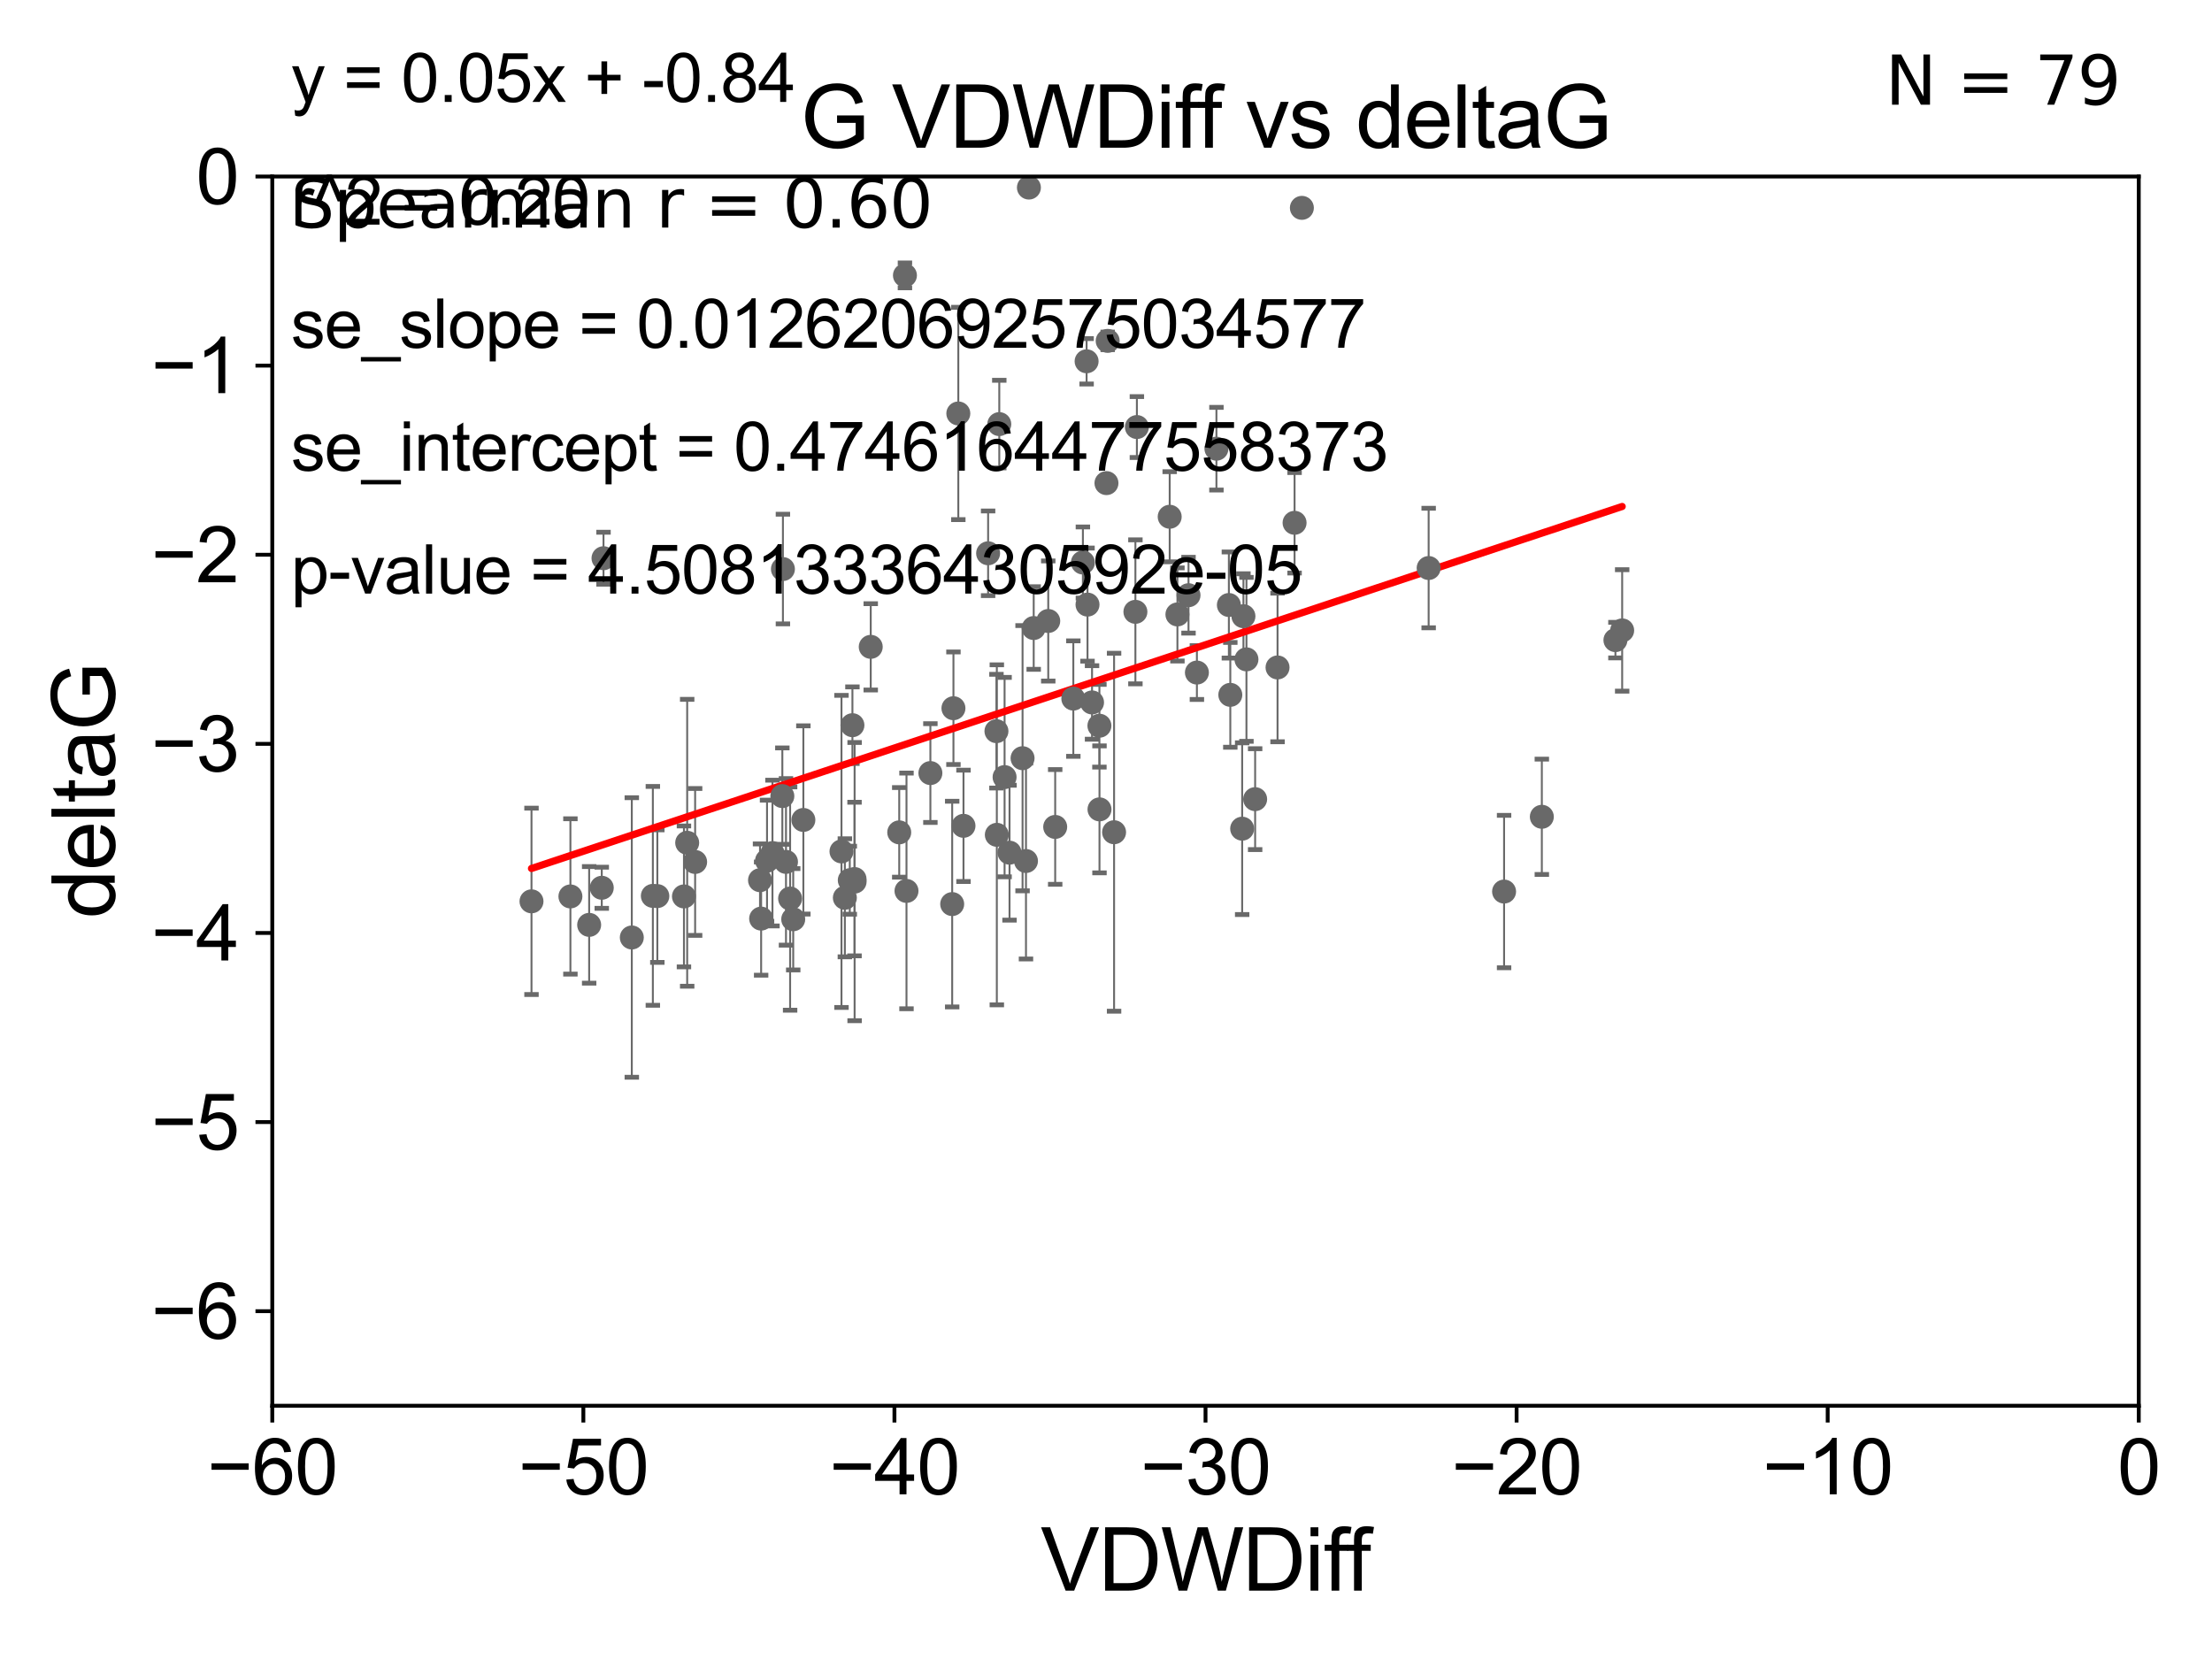 <?xml version="1.0" encoding="utf-8" standalone="no"?>
<!DOCTYPE svg PUBLIC "-//W3C//DTD SVG 1.1//EN"
  "http://www.w3.org/Graphics/SVG/1.1/DTD/svg11.dtd">
<svg xmlns:xlink="http://www.w3.org/1999/xlink" width="460.8pt" height="345.6pt" viewBox="0 0 460.8 345.6" xmlns="http://www.w3.org/2000/svg" version="1.1">
 <defs>
  <style type="text/css">*{stroke-linejoin: round; stroke-linecap: butt}</style>
 </defs>
 <g id="figure_1">
  <g id="patch_1">
   <path d="M 0 345.6 
L 460.8 345.6 
L 460.8 0 
L 0 0 
z
" style="fill: #ffffff"/>
  </g>
  <g id="axes_1">
   <g id="patch_2">
    <path d="M 56.72 292.84 
L 445.545 292.84 
L 445.545 36.775 
L 56.72 36.775 
z
" style="fill: #ffffff"/>
   </g>
   <g id="PathCollection_1">
    <defs>
     <path id="me0d9895092" d="M 0 1.118 
C 0.297 1.118 0.581 1 0.791 0.791 
C 1 0.581 1.118 0.297 1.118 0 
C 1.118 -0.297 1 -0.581 0.791 -0.791 
C 0.581 -1 0.297 -1.118 0 -1.118 
C -0.297 -1.118 -0.581 -1 -0.791 -0.791 
C -1 -0.581 -1.118 -0.297 -1.118 0 
C -1.118 0.297 -1 0.581 -0.791 0.791 
C -0.581 1 -0.297 1.118 0 1.118 
z
" style="stroke: #696969"/>
    </defs>
    <g clip-path="url(#pb1f6b5a9fd)">
     <use xlink:href="#me0d9895092" x="158.326" y="183.361" style="fill: #696969; stroke: #696969"/>
     <use xlink:href="#me0d9895092" x="136.001" y="186.627" style="fill: #696969; stroke: #696969"/>
     <use xlink:href="#me0d9895092" x="160.919" y="177.712" style="fill: #696969; stroke: #696969"/>
     <use xlink:href="#me0d9895092" x="110.721" y="187.766" style="fill: #696969; stroke: #696969"/>
     <use xlink:href="#me0d9895092" x="177.024" y="183.361" style="fill: #696969; stroke: #696969"/>
     <use xlink:href="#me0d9895092" x="159.786" y="179.304" style="fill: #696969; stroke: #696969"/>
     <use xlink:href="#me0d9895092" x="158.558" y="191.362" style="fill: #696969; stroke: #696969"/>
     <use xlink:href="#me0d9895092" x="136.936" y="186.675" style="fill: #696969; stroke: #696969"/>
     <use xlink:href="#me0d9895092" x="122.733" y="192.668" style="fill: #696969; stroke: #696969"/>
     <use xlink:href="#me0d9895092" x="167.356" y="170.809" style="fill: #696969; stroke: #696969"/>
     <use xlink:href="#me0d9895092" x="187.327" y="173.397" style="fill: #696969; stroke: #696969"/>
     <use xlink:href="#me0d9895092" x="143.154" y="175.566" style="fill: #696969; stroke: #696969"/>
     <use xlink:href="#me0d9895092" x="118.828" y="186.743" style="fill: #696969; stroke: #696969"/>
     <use xlink:href="#me0d9895092" x="178.015" y="183.121" style="fill: #696969; stroke: #696969"/>
     <use xlink:href="#me0d9895092" x="142.48" y="186.741" style="fill: #696969; stroke: #696969"/>
     <use xlink:href="#me0d9895092" x="188.839" y="185.595" style="fill: #696969; stroke: #696969"/>
     <use xlink:href="#me0d9895092" x="163.736" y="179.547" style="fill: #696969; stroke: #696969"/>
     <use xlink:href="#me0d9895092" x="162.976" y="165.842" style="fill: #696969; stroke: #696969"/>
     <use xlink:href="#me0d9895092" x="178.03" y="183.656" style="fill: #696969; stroke: #696969"/>
     <use xlink:href="#me0d9895092" x="175.297" y="177.365" style="fill: #696969; stroke: #696969"/>
     <use xlink:href="#me0d9895092" x="131.617" y="195.295" style="fill: #696969; stroke: #696969"/>
     <use xlink:href="#me0d9895092" x="177.576" y="151.072" style="fill: #696969; stroke: #696969"/>
     <use xlink:href="#me0d9895092" x="176" y="187.024" style="fill: #696969; stroke: #696969"/>
     <use xlink:href="#me0d9895092" x="125.722" y="116.288" style="fill: #696969; stroke: #696969"/>
     <use xlink:href="#me0d9895092" x="199.635" y="86.133" style="fill: #696969; stroke: #696969"/>
     <use xlink:href="#me0d9895092" x="164.595" y="187.184" style="fill: #696969; stroke: #696969"/>
     <use xlink:href="#me0d9895092" x="125.359" y="184.94" style="fill: #696969; stroke: #696969"/>
     <use xlink:href="#me0d9895092" x="144.808" y="179.561" style="fill: #696969; stroke: #696969"/>
     <use xlink:href="#me0d9895092" x="165.243" y="191.497" style="fill: #696969; stroke: #696969"/>
     <use xlink:href="#me0d9895092" x="163.097" y="118.544" style="fill: #696969; stroke: #696969"/>
     <use xlink:href="#me0d9895092" x="219.816" y="172.264" style="fill: #696969; stroke: #696969"/>
     <use xlink:href="#me0d9895092" x="207.578" y="152.317" style="fill: #696969; stroke: #696969"/>
     <use xlink:href="#me0d9895092" x="229.028" y="151.181" style="fill: #696969; stroke: #696969"/>
     <use xlink:href="#me0d9895092" x="188.516" y="57.363" style="fill: #696969; stroke: #696969"/>
     <use xlink:href="#me0d9895092" x="181.39" y="134.75" style="fill: #696969; stroke: #696969"/>
     <use xlink:href="#me0d9895092" x="198.358" y="188.337" style="fill: #696969; stroke: #696969"/>
     <use xlink:href="#me0d9895092" x="229.045" y="168.607" style="fill: #696969; stroke: #696969"/>
     <use xlink:href="#me0d9895092" x="208.169" y="88.35" style="fill: #696969; stroke: #696969"/>
     <use xlink:href="#me0d9895092" x="210.303" y="177.627" style="fill: #696969; stroke: #696969"/>
     <use xlink:href="#me0d9895092" x="215.339" y="130.831" style="fill: #696969; stroke: #696969"/>
     <use xlink:href="#me0d9895092" x="213.019" y="157.948" style="fill: #696969; stroke: #696969"/>
     <use xlink:href="#me0d9895092" x="214.341" y="39.074" style="fill: #696969; stroke: #696969"/>
     <use xlink:href="#me0d9895092" x="266.135" y="139.042" style="fill: #696969; stroke: #696969"/>
     <use xlink:href="#me0d9895092" x="205.842" y="115.259" style="fill: #696969; stroke: #696969"/>
     <use xlink:href="#me0d9895092" x="207.658" y="173.908" style="fill: #696969; stroke: #696969"/>
     <use xlink:href="#me0d9895092" x="218.369" y="129.363" style="fill: #696969; stroke: #696969"/>
     <use xlink:href="#me0d9895092" x="225.587" y="117.184" style="fill: #696969; stroke: #696969"/>
     <use xlink:href="#me0d9895092" x="223.594" y="145.529" style="fill: #696969; stroke: #696969"/>
     <use xlink:href="#me0d9895092" x="236.834" y="88.96" style="fill: #696969; stroke: #696969"/>
     <use xlink:href="#me0d9895092" x="245.279" y="127.998" style="fill: #696969; stroke: #696969"/>
     <use xlink:href="#me0d9895092" x="232.083" y="173.37" style="fill: #696969; stroke: #696969"/>
     <use xlink:href="#me0d9895092" x="249.337" y="140.106" style="fill: #696969; stroke: #696969"/>
     <use xlink:href="#me0d9895092" x="253.405" y="93.472" style="fill: #696969; stroke: #696969"/>
     <use xlink:href="#me0d9895092" x="230.496" y="100.642" style="fill: #696969; stroke: #696969"/>
     <use xlink:href="#me0d9895092" x="198.62" y="147.535" style="fill: #696969; stroke: #696969"/>
     <use xlink:href="#me0d9895092" x="200.713" y="172.036" style="fill: #696969; stroke: #696969"/>
     <use xlink:href="#me0d9895092" x="209.273" y="161.883" style="fill: #696969; stroke: #696969"/>
     <use xlink:href="#me0d9895092" x="226.549" y="125.95" style="fill: #696969; stroke: #696969"/>
     <use xlink:href="#me0d9895092" x="193.817" y="161.044" style="fill: #696969; stroke: #696969"/>
     <use xlink:href="#me0d9895092" x="255.997" y="126.034" style="fill: #696969; stroke: #696969"/>
     <use xlink:href="#me0d9895092" x="213.731" y="179.365" style="fill: #696969; stroke: #696969"/>
     <use xlink:href="#me0d9895092" x="259.659" y="137.356" style="fill: #696969; stroke: #696969"/>
     <use xlink:href="#me0d9895092" x="243.668" y="107.649" style="fill: #696969; stroke: #696969"/>
     <use xlink:href="#me0d9895092" x="227.491" y="146.332" style="fill: #696969; stroke: #696969"/>
     <use xlink:href="#me0d9895092" x="269.684" y="108.91" style="fill: #696969; stroke: #696969"/>
     <use xlink:href="#me0d9895092" x="259.032" y="128.37" style="fill: #696969; stroke: #696969"/>
     <use xlink:href="#me0d9895092" x="256.296" y="144.75" style="fill: #696969; stroke: #696969"/>
     <use xlink:href="#me0d9895092" x="258.766" y="172.629" style="fill: #696969; stroke: #696969"/>
     <use xlink:href="#me0d9895092" x="313.328" y="185.726" style="fill: #696969; stroke: #696969"/>
     <use xlink:href="#me0d9895092" x="236.526" y="127.457" style="fill: #696969; stroke: #696969"/>
     <use xlink:href="#me0d9895092" x="261.469" y="166.478" style="fill: #696969; stroke: #696969"/>
     <use xlink:href="#me0d9895092" x="247.59" y="123.993" style="fill: #696969; stroke: #696969"/>
     <use xlink:href="#me0d9895092" x="226.36" y="75.265" style="fill: #696969; stroke: #696969"/>
     <use xlink:href="#me0d9895092" x="271.205" y="43.3" style="fill: #696969; stroke: #696969"/>
     <use xlink:href="#me0d9895092" x="230.75" y="71.012" style="fill: #696969; stroke: #696969"/>
     <use xlink:href="#me0d9895092" x="337.928" y="131.327" style="fill: #696969; stroke: #696969"/>
     <use xlink:href="#me0d9895092" x="297.615" y="118.329" style="fill: #696969; stroke: #696969"/>
     <use xlink:href="#me0d9895092" x="336.522" y="133.35" style="fill: #696969; stroke: #696969"/>
     <use xlink:href="#me0d9895092" x="321.193" y="170.152" style="fill: #696969; stroke: #696969"/>
    </g>
   </g>
   <g id="matplotlib.axis_1">
    <g id="xtick_1">
     <g id="line2d_1">
      <defs>
       <path id="m8952414dc8" d="M 0 0 
L 0 3.5 
" style="stroke: #000000; stroke-width: 0.8"/>
      </defs>
      <g>
       <use xlink:href="#m8952414dc8" x="56.72" y="292.84" style="stroke: #000000; stroke-width: 0.8"/>
      </g>
     </g>
     <g id="text_1">
      <!-- −60 -->
      <g transform="translate(43.15 311.293)scale(0.16 -0.16)">
       <defs>
        <path id="ArialMT-2212" d="M 3381 1997 
L 356 1997 
L 356 2522 
L 3381 2522 
L 3381 1997 
z
" transform="scale(0.016)"/>
        <path id="ArialMT-36" d="M 3184 3459 
L 2625 3416 
Q 2550 3747 2413 3897 
Q 2184 4138 1850 4138 
Q 1581 4138 1378 3988 
Q 1113 3794 959 3422 
Q 806 3050 800 2363 
Q 1003 2672 1297 2822 
Q 1591 2972 1913 2972 
Q 2475 2972 2870 2558 
Q 3266 2144 3266 1488 
Q 3266 1056 3080 686 
Q 2894 316 2569 119 
Q 2244 -78 1831 -78 
Q 1128 -78 684 439 
Q 241 956 241 2144 
Q 241 3472 731 4075 
Q 1159 4600 1884 4600 
Q 2425 4600 2770 4297 
Q 3116 3994 3184 3459 
z
M 888 1484 
Q 888 1194 1011 928 
Q 1134 663 1356 523 
Q 1578 384 1822 384 
Q 2178 384 2434 671 
Q 2691 959 2691 1453 
Q 2691 1928 2437 2201 
Q 2184 2475 1800 2475 
Q 1419 2475 1153 2201 
Q 888 1928 888 1484 
z
" transform="scale(0.016)"/>
        <path id="ArialMT-30" d="M 266 2259 
Q 266 3072 433 3567 
Q 600 4063 929 4331 
Q 1259 4600 1759 4600 
Q 2128 4600 2406 4451 
Q 2684 4303 2865 4023 
Q 3047 3744 3150 3342 
Q 3253 2941 3253 2259 
Q 3253 1453 3087 958 
Q 2922 463 2592 192 
Q 2263 -78 1759 -78 
Q 1097 -78 719 397 
Q 266 969 266 2259 
z
M 844 2259 
Q 844 1131 1108 757 
Q 1372 384 1759 384 
Q 2147 384 2411 759 
Q 2675 1134 2675 2259 
Q 2675 3391 2411 3762 
Q 2147 4134 1753 4134 
Q 1366 4134 1134 3806 
Q 844 3388 844 2259 
z
" transform="scale(0.016)"/>
       </defs>
       <use xlink:href="#ArialMT-2212"/>
       <use xlink:href="#ArialMT-36" x="58.398"/>
       <use xlink:href="#ArialMT-30" x="114.014"/>
      </g>
     </g>
    </g>
    <g id="xtick_2">
     <g id="line2d_2">
      <g>
       <use xlink:href="#m8952414dc8" x="121.524" y="292.84" style="stroke: #000000; stroke-width: 0.8"/>
      </g>
     </g>
     <g id="text_2">
      <!-- −50 -->
      <g transform="translate(107.954 311.293)scale(0.16 -0.16)">
       <defs>
        <path id="ArialMT-35" d="M 266 1200 
L 856 1250 
Q 922 819 1161 601 
Q 1400 384 1738 384 
Q 2144 384 2425 690 
Q 2706 997 2706 1503 
Q 2706 1984 2436 2262 
Q 2166 2541 1728 2541 
Q 1456 2541 1237 2417 
Q 1019 2294 894 2097 
L 366 2166 
L 809 4519 
L 3088 4519 
L 3088 3981 
L 1259 3981 
L 1013 2750 
Q 1425 3038 1878 3038 
Q 2478 3038 2890 2622 
Q 3303 2206 3303 1553 
Q 3303 931 2941 478 
Q 2500 -78 1738 -78 
Q 1113 -78 717 272 
Q 322 622 266 1200 
z
" transform="scale(0.016)"/>
       </defs>
       <use xlink:href="#ArialMT-2212"/>
       <use xlink:href="#ArialMT-35" x="58.398"/>
       <use xlink:href="#ArialMT-30" x="114.014"/>
      </g>
     </g>
    </g>
    <g id="xtick_3">
     <g id="line2d_3">
      <g>
       <use xlink:href="#m8952414dc8" x="186.328" y="292.84" style="stroke: #000000; stroke-width: 0.8"/>
      </g>
     </g>
     <g id="text_3">
      <!-- −40 -->
      <g transform="translate(172.758 311.293)scale(0.16 -0.16)">
       <defs>
        <path id="ArialMT-34" d="M 2069 0 
L 2069 1097 
L 81 1097 
L 81 1613 
L 2172 4581 
L 2631 4581 
L 2631 1613 
L 3250 1613 
L 3250 1097 
L 2631 1097 
L 2631 0 
L 2069 0 
z
M 2069 1613 
L 2069 3678 
L 634 1613 
L 2069 1613 
z
" transform="scale(0.016)"/>
       </defs>
       <use xlink:href="#ArialMT-2212"/>
       <use xlink:href="#ArialMT-34" x="58.398"/>
       <use xlink:href="#ArialMT-30" x="114.014"/>
      </g>
     </g>
    </g>
    <g id="xtick_4">
     <g id="line2d_4">
      <g>
       <use xlink:href="#m8952414dc8" x="251.132" y="292.84" style="stroke: #000000; stroke-width: 0.8"/>
      </g>
     </g>
     <g id="text_4">
      <!-- −30 -->
      <g transform="translate(237.562 311.293)scale(0.16 -0.16)">
       <defs>
        <path id="ArialMT-33" d="M 269 1209 
L 831 1284 
Q 928 806 1161 595 
Q 1394 384 1728 384 
Q 2125 384 2398 659 
Q 2672 934 2672 1341 
Q 2672 1728 2419 1979 
Q 2166 2231 1775 2231 
Q 1616 2231 1378 2169 
L 1441 2663 
Q 1497 2656 1531 2656 
Q 1891 2656 2178 2843 
Q 2466 3031 2466 3422 
Q 2466 3731 2256 3934 
Q 2047 4138 1716 4138 
Q 1388 4138 1169 3931 
Q 950 3725 888 3313 
L 325 3413 
Q 428 3978 793 4289 
Q 1159 4600 1703 4600 
Q 2078 4600 2393 4439 
Q 2709 4278 2876 4000 
Q 3044 3722 3044 3409 
Q 3044 3113 2884 2869 
Q 2725 2625 2413 2481 
Q 2819 2388 3044 2092 
Q 3269 1797 3269 1353 
Q 3269 753 2831 336 
Q 2394 -81 1725 -81 
Q 1122 -81 723 278 
Q 325 638 269 1209 
z
" transform="scale(0.016)"/>
       </defs>
       <use xlink:href="#ArialMT-2212"/>
       <use xlink:href="#ArialMT-33" x="58.398"/>
       <use xlink:href="#ArialMT-30" x="114.014"/>
      </g>
     </g>
    </g>
    <g id="xtick_5">
     <g id="line2d_5">
      <g>
       <use xlink:href="#m8952414dc8" x="315.937" y="292.84" style="stroke: #000000; stroke-width: 0.8"/>
      </g>
     </g>
     <g id="text_5">
      <!-- −20 -->
      <g transform="translate(302.367 311.293)scale(0.16 -0.16)">
       <defs>
        <path id="ArialMT-32" d="M 3222 541 
L 3222 0 
L 194 0 
Q 188 203 259 391 
Q 375 700 629 1000 
Q 884 1300 1366 1694 
Q 2113 2306 2375 2664 
Q 2638 3022 2638 3341 
Q 2638 3675 2398 3904 
Q 2159 4134 1775 4134 
Q 1369 4134 1125 3890 
Q 881 3647 878 3216 
L 300 3275 
Q 359 3922 746 4261 
Q 1134 4600 1788 4600 
Q 2447 4600 2831 4234 
Q 3216 3869 3216 3328 
Q 3216 3053 3103 2787 
Q 2991 2522 2730 2228 
Q 2469 1934 1863 1422 
Q 1356 997 1212 845 
Q 1069 694 975 541 
L 3222 541 
z
" transform="scale(0.016)"/>
       </defs>
       <use xlink:href="#ArialMT-2212"/>
       <use xlink:href="#ArialMT-32" x="58.398"/>
       <use xlink:href="#ArialMT-30" x="114.014"/>
      </g>
     </g>
    </g>
    <g id="xtick_6">
     <g id="line2d_6">
      <g>
       <use xlink:href="#m8952414dc8" x="380.741" y="292.84" style="stroke: #000000; stroke-width: 0.8"/>
      </g>
     </g>
     <g id="text_6">
      <!-- −10 -->
      <g transform="translate(367.171 311.293)scale(0.16 -0.16)">
       <defs>
        <path id="ArialMT-31" d="M 2384 0 
L 1822 0 
L 1822 3584 
Q 1619 3391 1289 3197 
Q 959 3003 697 2906 
L 697 3450 
Q 1169 3672 1522 3987 
Q 1875 4303 2022 4600 
L 2384 4600 
L 2384 0 
z
" transform="scale(0.016)"/>
       </defs>
       <use xlink:href="#ArialMT-2212"/>
       <use xlink:href="#ArialMT-31" x="58.398"/>
       <use xlink:href="#ArialMT-30" x="114.014"/>
      </g>
     </g>
    </g>
    <g id="xtick_7">
     <g id="line2d_7">
      <g>
       <use xlink:href="#m8952414dc8" x="445.545" y="292.84" style="stroke: #000000; stroke-width: 0.8"/>
      </g>
     </g>
     <g id="text_7">
      <!-- 0 -->
      <g transform="translate(441.096 311.293)scale(0.16 -0.16)">
       <use xlink:href="#ArialMT-30"/>
      </g>
     </g>
    </g>
    <g id="text_8">
     <!-- VDWDiff -->
     <g transform="translate(216.792 331.357)scale(0.18 -0.18)">
      <defs>
       <path id="ArialMT-56" d="M 1803 0 
L 28 4581 
L 684 4581 
L 1875 1253 
Q 2019 853 2116 503 
Q 2222 878 2363 1253 
L 3600 4581 
L 4219 4581 
L 2425 0 
L 1803 0 
z
" transform="scale(0.016)"/>
       <path id="ArialMT-44" d="M 494 0 
L 494 4581 
L 2072 4581 
Q 2606 4581 2888 4516 
Q 3281 4425 3559 4188 
Q 3922 3881 4101 3404 
Q 4281 2928 4281 2316 
Q 4281 1794 4159 1391 
Q 4038 988 3847 723 
Q 3656 459 3429 307 
Q 3203 156 2883 78 
Q 2563 0 2147 0 
L 494 0 
z
M 1100 541 
L 2078 541 
Q 2531 541 2789 625 
Q 3047 709 3200 863 
Q 3416 1078 3536 1442 
Q 3656 1806 3656 2325 
Q 3656 3044 3420 3430 
Q 3184 3816 2847 3947 
Q 2603 4041 2063 4041 
L 1100 4041 
L 1100 541 
z
" transform="scale(0.016)"/>
       <path id="ArialMT-57" d="M 1294 0 
L 78 4581 
L 700 4581 
L 1397 1578 
Q 1509 1106 1591 641 
Q 1766 1375 1797 1488 
L 2669 4581 
L 3400 4581 
L 4056 2263 
Q 4303 1400 4413 641 
Q 4500 1075 4641 1638 
L 5359 4581 
L 5969 4581 
L 4713 0 
L 4128 0 
L 3163 3491 
Q 3041 3928 3019 4028 
Q 2947 3713 2884 3491 
L 1913 0 
L 1294 0 
z
" transform="scale(0.016)"/>
       <path id="ArialMT-69" d="M 425 3934 
L 425 4581 
L 988 4581 
L 988 3934 
L 425 3934 
z
M 425 0 
L 425 3319 
L 988 3319 
L 988 0 
L 425 0 
z
" transform="scale(0.016)"/>
       <path id="ArialMT-66" d="M 556 0 
L 556 2881 
L 59 2881 
L 59 3319 
L 556 3319 
L 556 3672 
Q 556 4006 616 4169 
Q 697 4388 901 4523 
Q 1106 4659 1475 4659 
Q 1713 4659 2000 4603 
L 1916 4113 
Q 1741 4144 1584 4144 
Q 1328 4144 1222 4034 
Q 1116 3925 1116 3625 
L 1116 3319 
L 1763 3319 
L 1763 2881 
L 1116 2881 
L 1116 0 
L 556 0 
z
" transform="scale(0.016)"/>
      </defs>
      <use xlink:href="#ArialMT-56"/>
      <use xlink:href="#ArialMT-44" x="66.699"/>
      <use xlink:href="#ArialMT-57" x="138.916"/>
      <use xlink:href="#ArialMT-44" x="233.301"/>
      <use xlink:href="#ArialMT-69" x="305.518"/>
      <use xlink:href="#ArialMT-66" x="327.734"/>
      <use xlink:href="#ArialMT-66" x="353.768"/>
     </g>
    </g>
   </g>
   <g id="matplotlib.axis_2">
    <g id="ytick_1">
     <g id="line2d_8">
      <defs>
       <path id="mb243fdf6f2" d="M 0 0 
L -3.5 0 
" style="stroke: #000000; stroke-width: 0.8"/>
      </defs>
      <g>
       <use xlink:href="#mb243fdf6f2" x="56.72" y="273.143" style="stroke: #000000; stroke-width: 0.8"/>
      </g>
     </g>
     <g id="text_9">
      <!-- −6 -->
      <g transform="translate(31.477 278.869)scale(0.16 -0.16)">
       <use xlink:href="#ArialMT-2212"/>
       <use xlink:href="#ArialMT-36" x="58.398"/>
      </g>
     </g>
    </g>
    <g id="ytick_2">
     <g id="line2d_9">
      <g>
       <use xlink:href="#mb243fdf6f2" x="56.72" y="233.748" style="stroke: #000000; stroke-width: 0.8"/>
      </g>
     </g>
     <g id="text_10">
      <!-- −5 -->
      <g transform="translate(31.477 239.474)scale(0.16 -0.16)">
       <use xlink:href="#ArialMT-2212"/>
       <use xlink:href="#ArialMT-35" x="58.398"/>
      </g>
     </g>
    </g>
    <g id="ytick_3">
     <g id="line2d_10">
      <g>
       <use xlink:href="#mb243fdf6f2" x="56.72" y="194.353" style="stroke: #000000; stroke-width: 0.8"/>
      </g>
     </g>
     <g id="text_11">
      <!-- −4 -->
      <g transform="translate(31.477 200.08)scale(0.16 -0.16)">
       <use xlink:href="#ArialMT-2212"/>
       <use xlink:href="#ArialMT-34" x="58.398"/>
      </g>
     </g>
    </g>
    <g id="ytick_4">
     <g id="line2d_11">
      <g>
       <use xlink:href="#mb243fdf6f2" x="56.72" y="154.959" style="stroke: #000000; stroke-width: 0.8"/>
      </g>
     </g>
     <g id="text_12">
      <!-- −3 -->
      <g transform="translate(31.477 160.685)scale(0.16 -0.16)">
       <use xlink:href="#ArialMT-2212"/>
       <use xlink:href="#ArialMT-33" x="58.398"/>
      </g>
     </g>
    </g>
    <g id="ytick_5">
     <g id="line2d_12">
      <g>
       <use xlink:href="#mb243fdf6f2" x="56.72" y="115.564" style="stroke: #000000; stroke-width: 0.8"/>
      </g>
     </g>
     <g id="text_13">
      <!-- −2 -->
      <g transform="translate(31.477 121.29)scale(0.16 -0.16)">
       <use xlink:href="#ArialMT-2212"/>
       <use xlink:href="#ArialMT-32" x="58.398"/>
      </g>
     </g>
    </g>
    <g id="ytick_6">
     <g id="line2d_13">
      <g>
       <use xlink:href="#mb243fdf6f2" x="56.72" y="76.17" style="stroke: #000000; stroke-width: 0.8"/>
      </g>
     </g>
     <g id="text_14">
      <!-- −1 -->
      <g transform="translate(31.477 81.896)scale(0.16 -0.16)">
       <use xlink:href="#ArialMT-2212"/>
       <use xlink:href="#ArialMT-31" x="58.398"/>
      </g>
     </g>
    </g>
    <g id="ytick_7">
     <g id="line2d_14">
      <g>
       <use xlink:href="#mb243fdf6f2" x="56.72" y="36.775" style="stroke: #000000; stroke-width: 0.8"/>
      </g>
     </g>
     <g id="text_15">
      <!-- 0 -->
      <g transform="translate(40.822 42.501)scale(0.16 -0.16)">
       <use xlink:href="#ArialMT-30"/>
      </g>
     </g>
    </g>
    <g id="text_16">
     <!-- deltaG -->
     <g transform="translate(23.9 191.322)rotate(-90)scale(0.18 -0.18)">
      <defs>
       <path id="ArialMT-64" d="M 2575 0 
L 2575 419 
Q 2259 -75 1647 -75 
Q 1250 -75 917 144 
Q 584 363 401 755 
Q 219 1147 219 1656 
Q 219 2153 384 2558 
Q 550 2963 881 3178 
Q 1213 3394 1622 3394 
Q 1922 3394 2156 3267 
Q 2391 3141 2538 2938 
L 2538 4581 
L 3097 4581 
L 3097 0 
L 2575 0 
z
M 797 1656 
Q 797 1019 1065 703 
Q 1334 388 1700 388 
Q 2069 388 2326 689 
Q 2584 991 2584 1609 
Q 2584 2291 2321 2609 
Q 2059 2928 1675 2928 
Q 1300 2928 1048 2622 
Q 797 2316 797 1656 
z
" transform="scale(0.016)"/>
       <path id="ArialMT-65" d="M 2694 1069 
L 3275 997 
Q 3138 488 2766 206 
Q 2394 -75 1816 -75 
Q 1088 -75 661 373 
Q 234 822 234 1631 
Q 234 2469 665 2931 
Q 1097 3394 1784 3394 
Q 2450 3394 2872 2941 
Q 3294 2488 3294 1666 
Q 3294 1616 3291 1516 
L 816 1516 
Q 847 969 1125 678 
Q 1403 388 1819 388 
Q 2128 388 2347 550 
Q 2566 713 2694 1069 
z
M 847 1978 
L 2700 1978 
Q 2663 2397 2488 2606 
Q 2219 2931 1791 2931 
Q 1403 2931 1139 2672 
Q 875 2413 847 1978 
z
" transform="scale(0.016)"/>
       <path id="ArialMT-6c" d="M 409 0 
L 409 4581 
L 972 4581 
L 972 0 
L 409 0 
z
" transform="scale(0.016)"/>
       <path id="ArialMT-74" d="M 1650 503 
L 1731 6 
Q 1494 -44 1306 -44 
Q 1000 -44 831 53 
Q 663 150 594 308 
Q 525 466 525 972 
L 525 2881 
L 113 2881 
L 113 3319 
L 525 3319 
L 525 4141 
L 1084 4478 
L 1084 3319 
L 1650 3319 
L 1650 2881 
L 1084 2881 
L 1084 941 
Q 1084 700 1114 631 
Q 1144 563 1211 522 
Q 1278 481 1403 481 
Q 1497 481 1650 503 
z
" transform="scale(0.016)"/>
       <path id="ArialMT-61" d="M 2588 409 
Q 2275 144 1986 34 
Q 1697 -75 1366 -75 
Q 819 -75 525 192 
Q 231 459 231 875 
Q 231 1119 342 1320 
Q 453 1522 633 1644 
Q 813 1766 1038 1828 
Q 1203 1872 1538 1913 
Q 2219 1994 2541 2106 
Q 2544 2222 2544 2253 
Q 2544 2597 2384 2738 
Q 2169 2928 1744 2928 
Q 1347 2928 1158 2789 
Q 969 2650 878 2297 
L 328 2372 
Q 403 2725 575 2942 
Q 747 3159 1072 3276 
Q 1397 3394 1825 3394 
Q 2250 3394 2515 3294 
Q 2781 3194 2906 3042 
Q 3031 2891 3081 2659 
Q 3109 2516 3109 2141 
L 3109 1391 
Q 3109 606 3145 398 
Q 3181 191 3288 0 
L 2700 0 
Q 2613 175 2588 409 
z
M 2541 1666 
Q 2234 1541 1622 1453 
Q 1275 1403 1131 1340 
Q 988 1278 909 1158 
Q 831 1038 831 891 
Q 831 666 1001 516 
Q 1172 366 1500 366 
Q 1825 366 2078 508 
Q 2331 650 2450 897 
Q 2541 1088 2541 1459 
L 2541 1666 
z
" transform="scale(0.016)"/>
       <path id="ArialMT-47" d="M 2638 1797 
L 2638 2334 
L 4578 2338 
L 4578 638 
Q 4131 281 3656 101 
Q 3181 -78 2681 -78 
Q 2006 -78 1454 211 
Q 903 500 622 1047 
Q 341 1594 341 2269 
Q 341 2938 620 3517 
Q 900 4097 1425 4378 
Q 1950 4659 2634 4659 
Q 3131 4659 3532 4498 
Q 3934 4338 4162 4050 
Q 4391 3763 4509 3300 
L 3963 3150 
Q 3859 3500 3706 3700 
Q 3553 3900 3268 4020 
Q 2984 4141 2638 4141 
Q 2222 4141 1919 4014 
Q 1616 3888 1430 3681 
Q 1244 3475 1141 3228 
Q 966 2803 966 2306 
Q 966 1694 1177 1281 
Q 1388 869 1791 669 
Q 2194 469 2647 469 
Q 3041 469 3416 620 
Q 3791 772 3984 944 
L 3984 1797 
L 2638 1797 
z
" transform="scale(0.016)"/>
      </defs>
      <use xlink:href="#ArialMT-64"/>
      <use xlink:href="#ArialMT-65" x="55.615"/>
      <use xlink:href="#ArialMT-6c" x="111.23"/>
      <use xlink:href="#ArialMT-74" x="133.447"/>
      <use xlink:href="#ArialMT-61" x="161.23"/>
      <use xlink:href="#ArialMT-47" x="216.846"/>
     </g>
    </g>
   </g>
   <g id="LineCollection_1">
    <path d="M 158.326 190.918 
L 158.326 175.804 
" clip-path="url(#pb1f6b5a9fd)" style="fill: none; stroke: #696969; stroke-width: 0.4"/>
    <path d="M 136.001 209.422 
L 136.001 163.832 
" clip-path="url(#pb1f6b5a9fd)" style="fill: none; stroke: #696969; stroke-width: 0.4"/>
    <path d="M 160.919 192.894 
L 160.919 162.53 
" clip-path="url(#pb1f6b5a9fd)" style="fill: none; stroke: #696969; stroke-width: 0.4"/>
    <path d="M 110.721 207.177 
L 110.721 168.355 
" clip-path="url(#pb1f6b5a9fd)" style="fill: none; stroke: #696969; stroke-width: 0.4"/>
    <path d="M 177.024 190.447 
L 177.024 176.274 
" clip-path="url(#pb1f6b5a9fd)" style="fill: none; stroke: #696969; stroke-width: 0.4"/>
    <path d="M 159.786 191.921 
L 159.786 166.688 
" clip-path="url(#pb1f6b5a9fd)" style="fill: none; stroke: #696969; stroke-width: 0.4"/>
    <path d="M 158.558 203.155 
L 158.558 179.569 
" clip-path="url(#pb1f6b5a9fd)" style="fill: none; stroke: #696969; stroke-width: 0.4"/>
    <path d="M 136.936 200.482 
L 136.936 172.868 
" clip-path="url(#pb1f6b5a9fd)" style="fill: none; stroke: #696969; stroke-width: 0.4"/>
    <path d="M 122.733 204.811 
L 122.733 180.525 
" clip-path="url(#pb1f6b5a9fd)" style="fill: none; stroke: #696969; stroke-width: 0.4"/>
    <path d="M 167.356 190.416 
L 167.356 151.203 
" clip-path="url(#pb1f6b5a9fd)" style="fill: none; stroke: #696969; stroke-width: 0.4"/>
    <path d="M 187.327 182.729 
L 187.327 164.065 
" clip-path="url(#pb1f6b5a9fd)" style="fill: none; stroke: #696969; stroke-width: 0.4"/>
    <path d="M 143.154 205.447 
L 143.154 145.685 
" clip-path="url(#pb1f6b5a9fd)" style="fill: none; stroke: #696969; stroke-width: 0.4"/>
    <path d="M 118.828 202.923 
L 118.828 170.563 
" clip-path="url(#pb1f6b5a9fd)" style="fill: none; stroke: #696969; stroke-width: 0.4"/>
    <path d="M 178.015 199.12 
L 178.015 167.123 
" clip-path="url(#pb1f6b5a9fd)" style="fill: none; stroke: #696969; stroke-width: 0.4"/>
    <path d="M 142.48 201.422 
L 142.48 172.061 
" clip-path="url(#pb1f6b5a9fd)" style="fill: none; stroke: #696969; stroke-width: 0.4"/>
    <path d="M 188.839 210.144 
L 188.839 161.047 
" clip-path="url(#pb1f6b5a9fd)" style="fill: none; stroke: #696969; stroke-width: 0.4"/>
    <path d="M 163.736 196.891 
L 163.736 162.203 
" clip-path="url(#pb1f6b5a9fd)" style="fill: none; stroke: #696969; stroke-width: 0.4"/>
    <path d="M 162.976 175.881 
L 162.976 155.804 
" clip-path="url(#pb1f6b5a9fd)" style="fill: none; stroke: #696969; stroke-width: 0.4"/>
    <path d="M 178.03 212.633 
L 178.03 154.679 
" clip-path="url(#pb1f6b5a9fd)" style="fill: none; stroke: #696969; stroke-width: 0.4"/>
    <path d="M 175.297 209.872 
L 175.297 144.859 
" clip-path="url(#pb1f6b5a9fd)" style="fill: none; stroke: #696969; stroke-width: 0.4"/>
    <path d="M 131.617 224.411 
L 131.617 166.18 
" clip-path="url(#pb1f6b5a9fd)" style="fill: none; stroke: #696969; stroke-width: 0.4"/>
    <path d="M 177.576 159.052 
L 177.576 143.092 
" clip-path="url(#pb1f6b5a9fd)" style="fill: none; stroke: #696969; stroke-width: 0.4"/>
    <path d="M 176 199.324 
L 176 174.725 
" clip-path="url(#pb1f6b5a9fd)" style="fill: none; stroke: #696969; stroke-width: 0.4"/>
    <path d="M 125.722 121.701 
L 125.722 110.875 
" clip-path="url(#pb1f6b5a9fd)" style="fill: none; stroke: #696969; stroke-width: 0.4"/>
    <path d="M 199.635 108.244 
L 199.635 64.022 
" clip-path="url(#pb1f6b5a9fd)" style="fill: none; stroke: #696969; stroke-width: 0.4"/>
    <path d="M 164.595 210.444 
L 164.595 163.924 
" clip-path="url(#pb1f6b5a9fd)" style="fill: none; stroke: #696969; stroke-width: 0.4"/>
    <path d="M 125.359 189.225 
L 125.359 180.655 
" clip-path="url(#pb1f6b5a9fd)" style="fill: none; stroke: #696969; stroke-width: 0.4"/>
    <path d="M 144.808 194.86 
L 144.808 164.263 
" clip-path="url(#pb1f6b5a9fd)" style="fill: none; stroke: #696969; stroke-width: 0.4"/>
    <path d="M 165.243 202.055 
L 165.243 180.939 
" clip-path="url(#pb1f6b5a9fd)" style="fill: none; stroke: #696969; stroke-width: 0.4"/>
    <path d="M 163.097 129.964 
L 163.097 107.124 
" clip-path="url(#pb1f6b5a9fd)" style="fill: none; stroke: #696969; stroke-width: 0.4"/>
    <path d="M 219.816 184.214 
L 219.816 160.315 
" clip-path="url(#pb1f6b5a9fd)" style="fill: none; stroke: #696969; stroke-width: 0.4"/>
    <path d="M 207.578 164.165 
L 207.578 140.47 
" clip-path="url(#pb1f6b5a9fd)" style="fill: none; stroke: #696969; stroke-width: 0.4"/>
    <path d="M 229.028 159.797 
L 229.028 142.564 
" clip-path="url(#pb1f6b5a9fd)" style="fill: none; stroke: #696969; stroke-width: 0.4"/>
    <path d="M 188.516 59.954 
L 188.516 54.772 
" clip-path="url(#pb1f6b5a9fd)" style="fill: none; stroke: #696969; stroke-width: 0.4"/>
    <path d="M 181.39 143.736 
L 181.39 125.764 
" clip-path="url(#pb1f6b5a9fd)" style="fill: none; stroke: #696969; stroke-width: 0.4"/>
    <path d="M 198.358 209.758 
L 198.358 166.916 
" clip-path="url(#pb1f6b5a9fd)" style="fill: none; stroke: #696969; stroke-width: 0.4"/>
    <path d="M 229.045 181.833 
L 229.045 155.381 
" clip-path="url(#pb1f6b5a9fd)" style="fill: none; stroke: #696969; stroke-width: 0.4"/>
    <path d="M 208.169 97.477 
L 208.169 79.222 
" clip-path="url(#pb1f6b5a9fd)" style="fill: none; stroke: #696969; stroke-width: 0.4"/>
    <path d="M 210.303 191.679 
L 210.303 163.576 
" clip-path="url(#pb1f6b5a9fd)" style="fill: none; stroke: #696969; stroke-width: 0.4"/>
    <path d="M 215.339 139.431 
L 215.339 122.23 
" clip-path="url(#pb1f6b5a9fd)" style="fill: none; stroke: #696969; stroke-width: 0.4"/>
    <path d="M 213.019 185.574 
L 213.019 130.321 
" clip-path="url(#pb1f6b5a9fd)" style="fill: none; stroke: #696969; stroke-width: 0.4"/>
    <path d="M 214.341 39.661 
L 214.341 38.486 
" clip-path="url(#pb1f6b5a9fd)" style="fill: none; stroke: #696969; stroke-width: 0.4"/>
    <path d="M 266.135 154.523 
L 266.135 123.56 
" clip-path="url(#pb1f6b5a9fd)" style="fill: none; stroke: #696969; stroke-width: 0.4"/>
    <path d="M 205.842 124.077 
L 205.842 106.441 
" clip-path="url(#pb1f6b5a9fd)" style="fill: none; stroke: #696969; stroke-width: 0.4"/>
    <path d="M 207.658 209.327 
L 207.658 138.489 
" clip-path="url(#pb1f6b5a9fd)" style="fill: none; stroke: #696969; stroke-width: 0.4"/>
    <path d="M 218.369 141.877 
L 218.369 116.849 
" clip-path="url(#pb1f6b5a9fd)" style="fill: none; stroke: #696969; stroke-width: 0.4"/>
    <path d="M 225.587 124.591 
L 225.587 109.776 
" clip-path="url(#pb1f6b5a9fd)" style="fill: none; stroke: #696969; stroke-width: 0.4"/>
    <path d="M 223.594 157.557 
L 223.594 133.501 
" clip-path="url(#pb1f6b5a9fd)" style="fill: none; stroke: #696969; stroke-width: 0.4"/>
    <path d="M 236.834 95.306 
L 236.834 82.614 
" clip-path="url(#pb1f6b5a9fd)" style="fill: none; stroke: #696969; stroke-width: 0.4"/>
    <path d="M 245.279 137.698 
L 245.279 118.299 
" clip-path="url(#pb1f6b5a9fd)" style="fill: none; stroke: #696969; stroke-width: 0.4"/>
    <path d="M 232.083 210.653 
L 232.083 136.087 
" clip-path="url(#pb1f6b5a9fd)" style="fill: none; stroke: #696969; stroke-width: 0.4"/>
    <path d="M 249.337 145.711 
L 249.337 134.502 
" clip-path="url(#pb1f6b5a9fd)" style="fill: none; stroke: #696969; stroke-width: 0.4"/>
    <path d="M 253.405 102.084 
L 253.405 84.861 
" clip-path="url(#pb1f6b5a9fd)" style="fill: none; stroke: #696969; stroke-width: 0.4"/>
    <path d="M 230.496 101.753 
L 230.496 99.531 
" clip-path="url(#pb1f6b5a9fd)" style="fill: none; stroke: #696969; stroke-width: 0.4"/>
    <path d="M 198.62 159.258 
L 198.62 135.813 
" clip-path="url(#pb1f6b5a9fd)" style="fill: none; stroke: #696969; stroke-width: 0.4"/>
    <path d="M 200.713 183.631 
L 200.713 160.441 
" clip-path="url(#pb1f6b5a9fd)" style="fill: none; stroke: #696969; stroke-width: 0.4"/>
    <path d="M 209.273 182.651 
L 209.273 141.115 
" clip-path="url(#pb1f6b5a9fd)" style="fill: none; stroke: #696969; stroke-width: 0.4"/>
    <path d="M 226.549 137.731 
L 226.549 114.168 
" clip-path="url(#pb1f6b5a9fd)" style="fill: none; stroke: #696969; stroke-width: 0.4"/>
    <path d="M 193.817 171.332 
L 193.817 150.755 
" clip-path="url(#pb1f6b5a9fd)" style="fill: none; stroke: #696969; stroke-width: 0.4"/>
    <path d="M 255.997 137.084 
L 255.997 114.984 
" clip-path="url(#pb1f6b5a9fd)" style="fill: none; stroke: #696969; stroke-width: 0.4"/>
    <path d="M 213.731 199.772 
L 213.731 158.959 
" clip-path="url(#pb1f6b5a9fd)" style="fill: none; stroke: #696969; stroke-width: 0.4"/>
    <path d="M 259.659 154.429 
L 259.659 120.283 
" clip-path="url(#pb1f6b5a9fd)" style="fill: none; stroke: #696969; stroke-width: 0.4"/>
    <path d="M 243.668 117.039 
L 243.668 98.26 
" clip-path="url(#pb1f6b5a9fd)" style="fill: none; stroke: #696969; stroke-width: 0.4"/>
    <path d="M 227.491 153.992 
L 227.491 138.673 
" clip-path="url(#pb1f6b5a9fd)" style="fill: none; stroke: #696969; stroke-width: 0.4"/>
    <path d="M 269.684 119.373 
L 269.684 98.446 
" clip-path="url(#pb1f6b5a9fd)" style="fill: none; stroke: #696969; stroke-width: 0.4"/>
    <path d="M 259.032 137.214 
L 259.032 119.526 
" clip-path="url(#pb1f6b5a9fd)" style="fill: none; stroke: #696969; stroke-width: 0.4"/>
    <path d="M 256.296 155.666 
L 256.296 133.834 
" clip-path="url(#pb1f6b5a9fd)" style="fill: none; stroke: #696969; stroke-width: 0.4"/>
    <path d="M 258.766 190.515 
L 258.766 154.744 
" clip-path="url(#pb1f6b5a9fd)" style="fill: none; stroke: #696969; stroke-width: 0.4"/>
    <path d="M 313.328 201.602 
L 313.328 169.849 
" clip-path="url(#pb1f6b5a9fd)" style="fill: none; stroke: #696969; stroke-width: 0.4"/>
    <path d="M 236.526 142.455 
L 236.526 112.459 
" clip-path="url(#pb1f6b5a9fd)" style="fill: none; stroke: #696969; stroke-width: 0.4"/>
    <path d="M 261.469 176.985 
L 261.469 155.97 
" clip-path="url(#pb1f6b5a9fd)" style="fill: none; stroke: #696969; stroke-width: 0.4"/>
    <path d="M 247.59 131.889 
L 247.59 116.097 
" clip-path="url(#pb1f6b5a9fd)" style="fill: none; stroke: #696969; stroke-width: 0.4"/>
    <path d="M 226.36 79.995 
L 226.36 70.535 
" clip-path="url(#pb1f6b5a9fd)" style="fill: none; stroke: #696969; stroke-width: 0.4"/>
    <path d="M 271.205 44.74 
L 271.205 41.86 
" clip-path="url(#pb1f6b5a9fd)" style="fill: none; stroke: #696969; stroke-width: 0.4"/>
    <path d="M 230.75 72.852 
L 230.75 69.172 
" clip-path="url(#pb1f6b5a9fd)" style="fill: none; stroke: #696969; stroke-width: 0.4"/>
    <path d="M 337.928 143.977 
L 337.928 118.677 
" clip-path="url(#pb1f6b5a9fd)" style="fill: none; stroke: #696969; stroke-width: 0.4"/>
    <path d="M 297.615 130.781 
L 297.615 105.878 
" clip-path="url(#pb1f6b5a9fd)" style="fill: none; stroke: #696969; stroke-width: 0.4"/>
    <path d="M 336.522 137.057 
L 336.522 129.643 
" clip-path="url(#pb1f6b5a9fd)" style="fill: none; stroke: #696969; stroke-width: 0.4"/>
    <path d="M 321.193 182.166 
L 321.193 158.137 
" clip-path="url(#pb1f6b5a9fd)" style="fill: none; stroke: #696969; stroke-width: 0.4"/>
   </g>
   <g id="line2d_15">
    <defs>
     <path id="m41caa701b4" d="M 1.5 0 
L -1.5 -0 
" style="stroke: #696969"/>
    </defs>
    <g clip-path="url(#pb1f6b5a9fd)">
     <use xlink:href="#m41caa701b4" x="158.326" y="190.918" style="fill: #696969; stroke: #696969"/>
     <use xlink:href="#m41caa701b4" x="136.001" y="209.422" style="fill: #696969; stroke: #696969"/>
     <use xlink:href="#m41caa701b4" x="160.919" y="192.894" style="fill: #696969; stroke: #696969"/>
     <use xlink:href="#m41caa701b4" x="110.721" y="207.177" style="fill: #696969; stroke: #696969"/>
     <use xlink:href="#m41caa701b4" x="177.024" y="190.447" style="fill: #696969; stroke: #696969"/>
     <use xlink:href="#m41caa701b4" x="159.786" y="191.921" style="fill: #696969; stroke: #696969"/>
     <use xlink:href="#m41caa701b4" x="158.558" y="203.155" style="fill: #696969; stroke: #696969"/>
     <use xlink:href="#m41caa701b4" x="136.936" y="200.482" style="fill: #696969; stroke: #696969"/>
     <use xlink:href="#m41caa701b4" x="122.733" y="204.811" style="fill: #696969; stroke: #696969"/>
     <use xlink:href="#m41caa701b4" x="167.356" y="190.416" style="fill: #696969; stroke: #696969"/>
     <use xlink:href="#m41caa701b4" x="187.327" y="182.729" style="fill: #696969; stroke: #696969"/>
     <use xlink:href="#m41caa701b4" x="143.154" y="205.447" style="fill: #696969; stroke: #696969"/>
     <use xlink:href="#m41caa701b4" x="118.828" y="202.923" style="fill: #696969; stroke: #696969"/>
     <use xlink:href="#m41caa701b4" x="178.015" y="199.12" style="fill: #696969; stroke: #696969"/>
     <use xlink:href="#m41caa701b4" x="142.48" y="201.422" style="fill: #696969; stroke: #696969"/>
     <use xlink:href="#m41caa701b4" x="188.839" y="210.144" style="fill: #696969; stroke: #696969"/>
     <use xlink:href="#m41caa701b4" x="163.736" y="196.891" style="fill: #696969; stroke: #696969"/>
     <use xlink:href="#m41caa701b4" x="162.976" y="175.881" style="fill: #696969; stroke: #696969"/>
     <use xlink:href="#m41caa701b4" x="178.03" y="212.633" style="fill: #696969; stroke: #696969"/>
     <use xlink:href="#m41caa701b4" x="175.297" y="209.872" style="fill: #696969; stroke: #696969"/>
     <use xlink:href="#m41caa701b4" x="131.617" y="224.411" style="fill: #696969; stroke: #696969"/>
     <use xlink:href="#m41caa701b4" x="177.576" y="159.052" style="fill: #696969; stroke: #696969"/>
     <use xlink:href="#m41caa701b4" x="176" y="199.324" style="fill: #696969; stroke: #696969"/>
     <use xlink:href="#m41caa701b4" x="125.722" y="121.701" style="fill: #696969; stroke: #696969"/>
     <use xlink:href="#m41caa701b4" x="199.635" y="108.244" style="fill: #696969; stroke: #696969"/>
     <use xlink:href="#m41caa701b4" x="164.595" y="210.444" style="fill: #696969; stroke: #696969"/>
     <use xlink:href="#m41caa701b4" x="125.359" y="189.225" style="fill: #696969; stroke: #696969"/>
     <use xlink:href="#m41caa701b4" x="144.808" y="194.86" style="fill: #696969; stroke: #696969"/>
     <use xlink:href="#m41caa701b4" x="165.243" y="202.055" style="fill: #696969; stroke: #696969"/>
     <use xlink:href="#m41caa701b4" x="163.097" y="129.964" style="fill: #696969; stroke: #696969"/>
     <use xlink:href="#m41caa701b4" x="219.816" y="184.214" style="fill: #696969; stroke: #696969"/>
     <use xlink:href="#m41caa701b4" x="207.578" y="164.165" style="fill: #696969; stroke: #696969"/>
     <use xlink:href="#m41caa701b4" x="229.028" y="159.797" style="fill: #696969; stroke: #696969"/>
     <use xlink:href="#m41caa701b4" x="188.516" y="59.954" style="fill: #696969; stroke: #696969"/>
     <use xlink:href="#m41caa701b4" x="181.39" y="143.736" style="fill: #696969; stroke: #696969"/>
     <use xlink:href="#m41caa701b4" x="198.358" y="209.758" style="fill: #696969; stroke: #696969"/>
     <use xlink:href="#m41caa701b4" x="229.045" y="181.833" style="fill: #696969; stroke: #696969"/>
     <use xlink:href="#m41caa701b4" x="208.169" y="97.477" style="fill: #696969; stroke: #696969"/>
     <use xlink:href="#m41caa701b4" x="210.303" y="191.679" style="fill: #696969; stroke: #696969"/>
     <use xlink:href="#m41caa701b4" x="215.339" y="139.431" style="fill: #696969; stroke: #696969"/>
     <use xlink:href="#m41caa701b4" x="213.019" y="185.574" style="fill: #696969; stroke: #696969"/>
     <use xlink:href="#m41caa701b4" x="214.341" y="39.661" style="fill: #696969; stroke: #696969"/>
     <use xlink:href="#m41caa701b4" x="266.135" y="154.523" style="fill: #696969; stroke: #696969"/>
     <use xlink:href="#m41caa701b4" x="205.842" y="124.077" style="fill: #696969; stroke: #696969"/>
     <use xlink:href="#m41caa701b4" x="207.658" y="209.327" style="fill: #696969; stroke: #696969"/>
     <use xlink:href="#m41caa701b4" x="218.369" y="141.877" style="fill: #696969; stroke: #696969"/>
     <use xlink:href="#m41caa701b4" x="225.587" y="124.591" style="fill: #696969; stroke: #696969"/>
     <use xlink:href="#m41caa701b4" x="223.594" y="157.557" style="fill: #696969; stroke: #696969"/>
     <use xlink:href="#m41caa701b4" x="236.834" y="95.306" style="fill: #696969; stroke: #696969"/>
     <use xlink:href="#m41caa701b4" x="245.279" y="137.698" style="fill: #696969; stroke: #696969"/>
     <use xlink:href="#m41caa701b4" x="232.083" y="210.653" style="fill: #696969; stroke: #696969"/>
     <use xlink:href="#m41caa701b4" x="249.337" y="145.711" style="fill: #696969; stroke: #696969"/>
     <use xlink:href="#m41caa701b4" x="253.405" y="102.084" style="fill: #696969; stroke: #696969"/>
     <use xlink:href="#m41caa701b4" x="230.496" y="101.753" style="fill: #696969; stroke: #696969"/>
     <use xlink:href="#m41caa701b4" x="198.62" y="159.258" style="fill: #696969; stroke: #696969"/>
     <use xlink:href="#m41caa701b4" x="200.713" y="183.631" style="fill: #696969; stroke: #696969"/>
     <use xlink:href="#m41caa701b4" x="209.273" y="182.651" style="fill: #696969; stroke: #696969"/>
     <use xlink:href="#m41caa701b4" x="226.549" y="137.731" style="fill: #696969; stroke: #696969"/>
     <use xlink:href="#m41caa701b4" x="193.817" y="171.332" style="fill: #696969; stroke: #696969"/>
     <use xlink:href="#m41caa701b4" x="255.997" y="137.084" style="fill: #696969; stroke: #696969"/>
     <use xlink:href="#m41caa701b4" x="213.731" y="199.772" style="fill: #696969; stroke: #696969"/>
     <use xlink:href="#m41caa701b4" x="259.659" y="154.429" style="fill: #696969; stroke: #696969"/>
     <use xlink:href="#m41caa701b4" x="243.668" y="117.039" style="fill: #696969; stroke: #696969"/>
     <use xlink:href="#m41caa701b4" x="227.491" y="153.992" style="fill: #696969; stroke: #696969"/>
     <use xlink:href="#m41caa701b4" x="269.684" y="119.373" style="fill: #696969; stroke: #696969"/>
     <use xlink:href="#m41caa701b4" x="259.032" y="137.214" style="fill: #696969; stroke: #696969"/>
     <use xlink:href="#m41caa701b4" x="256.296" y="155.666" style="fill: #696969; stroke: #696969"/>
     <use xlink:href="#m41caa701b4" x="258.766" y="190.515" style="fill: #696969; stroke: #696969"/>
     <use xlink:href="#m41caa701b4" x="313.328" y="201.602" style="fill: #696969; stroke: #696969"/>
     <use xlink:href="#m41caa701b4" x="236.526" y="142.455" style="fill: #696969; stroke: #696969"/>
     <use xlink:href="#m41caa701b4" x="261.469" y="176.985" style="fill: #696969; stroke: #696969"/>
     <use xlink:href="#m41caa701b4" x="247.59" y="131.889" style="fill: #696969; stroke: #696969"/>
     <use xlink:href="#m41caa701b4" x="226.36" y="79.995" style="fill: #696969; stroke: #696969"/>
     <use xlink:href="#m41caa701b4" x="271.205" y="44.74" style="fill: #696969; stroke: #696969"/>
     <use xlink:href="#m41caa701b4" x="230.75" y="72.852" style="fill: #696969; stroke: #696969"/>
     <use xlink:href="#m41caa701b4" x="337.928" y="143.977" style="fill: #696969; stroke: #696969"/>
     <use xlink:href="#m41caa701b4" x="297.615" y="130.781" style="fill: #696969; stroke: #696969"/>
     <use xlink:href="#m41caa701b4" x="336.522" y="137.057" style="fill: #696969; stroke: #696969"/>
     <use xlink:href="#m41caa701b4" x="321.193" y="182.166" style="fill: #696969; stroke: #696969"/>
    </g>
   </g>
   <g id="line2d_16">
    <g clip-path="url(#pb1f6b5a9fd)">
     <use xlink:href="#m41caa701b4" x="158.326" y="175.804" style="fill: #696969; stroke: #696969"/>
     <use xlink:href="#m41caa701b4" x="136.001" y="163.832" style="fill: #696969; stroke: #696969"/>
     <use xlink:href="#m41caa701b4" x="160.919" y="162.53" style="fill: #696969; stroke: #696969"/>
     <use xlink:href="#m41caa701b4" x="110.721" y="168.355" style="fill: #696969; stroke: #696969"/>
     <use xlink:href="#m41caa701b4" x="177.024" y="176.274" style="fill: #696969; stroke: #696969"/>
     <use xlink:href="#m41caa701b4" x="159.786" y="166.688" style="fill: #696969; stroke: #696969"/>
     <use xlink:href="#m41caa701b4" x="158.558" y="179.569" style="fill: #696969; stroke: #696969"/>
     <use xlink:href="#m41caa701b4" x="136.936" y="172.868" style="fill: #696969; stroke: #696969"/>
     <use xlink:href="#m41caa701b4" x="122.733" y="180.525" style="fill: #696969; stroke: #696969"/>
     <use xlink:href="#m41caa701b4" x="167.356" y="151.203" style="fill: #696969; stroke: #696969"/>
     <use xlink:href="#m41caa701b4" x="187.327" y="164.065" style="fill: #696969; stroke: #696969"/>
     <use xlink:href="#m41caa701b4" x="143.154" y="145.685" style="fill: #696969; stroke: #696969"/>
     <use xlink:href="#m41caa701b4" x="118.828" y="170.563" style="fill: #696969; stroke: #696969"/>
     <use xlink:href="#m41caa701b4" x="178.015" y="167.123" style="fill: #696969; stroke: #696969"/>
     <use xlink:href="#m41caa701b4" x="142.48" y="172.061" style="fill: #696969; stroke: #696969"/>
     <use xlink:href="#m41caa701b4" x="188.839" y="161.047" style="fill: #696969; stroke: #696969"/>
     <use xlink:href="#m41caa701b4" x="163.736" y="162.203" style="fill: #696969; stroke: #696969"/>
     <use xlink:href="#m41caa701b4" x="162.976" y="155.804" style="fill: #696969; stroke: #696969"/>
     <use xlink:href="#m41caa701b4" x="178.03" y="154.679" style="fill: #696969; stroke: #696969"/>
     <use xlink:href="#m41caa701b4" x="175.297" y="144.859" style="fill: #696969; stroke: #696969"/>
     <use xlink:href="#m41caa701b4" x="131.617" y="166.18" style="fill: #696969; stroke: #696969"/>
     <use xlink:href="#m41caa701b4" x="177.576" y="143.092" style="fill: #696969; stroke: #696969"/>
     <use xlink:href="#m41caa701b4" x="176" y="174.725" style="fill: #696969; stroke: #696969"/>
     <use xlink:href="#m41caa701b4" x="125.722" y="110.875" style="fill: #696969; stroke: #696969"/>
     <use xlink:href="#m41caa701b4" x="199.635" y="64.022" style="fill: #696969; stroke: #696969"/>
     <use xlink:href="#m41caa701b4" x="164.595" y="163.924" style="fill: #696969; stroke: #696969"/>
     <use xlink:href="#m41caa701b4" x="125.359" y="180.655" style="fill: #696969; stroke: #696969"/>
     <use xlink:href="#m41caa701b4" x="144.808" y="164.263" style="fill: #696969; stroke: #696969"/>
     <use xlink:href="#m41caa701b4" x="165.243" y="180.939" style="fill: #696969; stroke: #696969"/>
     <use xlink:href="#m41caa701b4" x="163.097" y="107.124" style="fill: #696969; stroke: #696969"/>
     <use xlink:href="#m41caa701b4" x="219.816" y="160.315" style="fill: #696969; stroke: #696969"/>
     <use xlink:href="#m41caa701b4" x="207.578" y="140.47" style="fill: #696969; stroke: #696969"/>
     <use xlink:href="#m41caa701b4" x="229.028" y="142.564" style="fill: #696969; stroke: #696969"/>
     <use xlink:href="#m41caa701b4" x="188.516" y="54.772" style="fill: #696969; stroke: #696969"/>
     <use xlink:href="#m41caa701b4" x="181.39" y="125.764" style="fill: #696969; stroke: #696969"/>
     <use xlink:href="#m41caa701b4" x="198.358" y="166.916" style="fill: #696969; stroke: #696969"/>
     <use xlink:href="#m41caa701b4" x="229.045" y="155.381" style="fill: #696969; stroke: #696969"/>
     <use xlink:href="#m41caa701b4" x="208.169" y="79.222" style="fill: #696969; stroke: #696969"/>
     <use xlink:href="#m41caa701b4" x="210.303" y="163.576" style="fill: #696969; stroke: #696969"/>
     <use xlink:href="#m41caa701b4" x="215.339" y="122.23" style="fill: #696969; stroke: #696969"/>
     <use xlink:href="#m41caa701b4" x="213.019" y="130.321" style="fill: #696969; stroke: #696969"/>
     <use xlink:href="#m41caa701b4" x="214.341" y="38.486" style="fill: #696969; stroke: #696969"/>
     <use xlink:href="#m41caa701b4" x="266.135" y="123.56" style="fill: #696969; stroke: #696969"/>
     <use xlink:href="#m41caa701b4" x="205.842" y="106.441" style="fill: #696969; stroke: #696969"/>
     <use xlink:href="#m41caa701b4" x="207.658" y="138.489" style="fill: #696969; stroke: #696969"/>
     <use xlink:href="#m41caa701b4" x="218.369" y="116.849" style="fill: #696969; stroke: #696969"/>
     <use xlink:href="#m41caa701b4" x="225.587" y="109.776" style="fill: #696969; stroke: #696969"/>
     <use xlink:href="#m41caa701b4" x="223.594" y="133.501" style="fill: #696969; stroke: #696969"/>
     <use xlink:href="#m41caa701b4" x="236.834" y="82.614" style="fill: #696969; stroke: #696969"/>
     <use xlink:href="#m41caa701b4" x="245.279" y="118.299" style="fill: #696969; stroke: #696969"/>
     <use xlink:href="#m41caa701b4" x="232.083" y="136.087" style="fill: #696969; stroke: #696969"/>
     <use xlink:href="#m41caa701b4" x="249.337" y="134.502" style="fill: #696969; stroke: #696969"/>
     <use xlink:href="#m41caa701b4" x="253.405" y="84.861" style="fill: #696969; stroke: #696969"/>
     <use xlink:href="#m41caa701b4" x="230.496" y="99.531" style="fill: #696969; stroke: #696969"/>
     <use xlink:href="#m41caa701b4" x="198.62" y="135.813" style="fill: #696969; stroke: #696969"/>
     <use xlink:href="#m41caa701b4" x="200.713" y="160.441" style="fill: #696969; stroke: #696969"/>
     <use xlink:href="#m41caa701b4" x="209.273" y="141.115" style="fill: #696969; stroke: #696969"/>
     <use xlink:href="#m41caa701b4" x="226.549" y="114.168" style="fill: #696969; stroke: #696969"/>
     <use xlink:href="#m41caa701b4" x="193.817" y="150.755" style="fill: #696969; stroke: #696969"/>
     <use xlink:href="#m41caa701b4" x="255.997" y="114.984" style="fill: #696969; stroke: #696969"/>
     <use xlink:href="#m41caa701b4" x="213.731" y="158.959" style="fill: #696969; stroke: #696969"/>
     <use xlink:href="#m41caa701b4" x="259.659" y="120.283" style="fill: #696969; stroke: #696969"/>
     <use xlink:href="#m41caa701b4" x="243.668" y="98.26" style="fill: #696969; stroke: #696969"/>
     <use xlink:href="#m41caa701b4" x="227.491" y="138.673" style="fill: #696969; stroke: #696969"/>
     <use xlink:href="#m41caa701b4" x="269.684" y="98.446" style="fill: #696969; stroke: #696969"/>
     <use xlink:href="#m41caa701b4" x="259.032" y="119.526" style="fill: #696969; stroke: #696969"/>
     <use xlink:href="#m41caa701b4" x="256.296" y="133.834" style="fill: #696969; stroke: #696969"/>
     <use xlink:href="#m41caa701b4" x="258.766" y="154.744" style="fill: #696969; stroke: #696969"/>
     <use xlink:href="#m41caa701b4" x="313.328" y="169.849" style="fill: #696969; stroke: #696969"/>
     <use xlink:href="#m41caa701b4" x="236.526" y="112.459" style="fill: #696969; stroke: #696969"/>
     <use xlink:href="#m41caa701b4" x="261.469" y="155.97" style="fill: #696969; stroke: #696969"/>
     <use xlink:href="#m41caa701b4" x="247.59" y="116.097" style="fill: #696969; stroke: #696969"/>
     <use xlink:href="#m41caa701b4" x="226.36" y="70.535" style="fill: #696969; stroke: #696969"/>
     <use xlink:href="#m41caa701b4" x="271.205" y="41.86" style="fill: #696969; stroke: #696969"/>
     <use xlink:href="#m41caa701b4" x="230.75" y="69.172" style="fill: #696969; stroke: #696969"/>
     <use xlink:href="#m41caa701b4" x="337.928" y="118.677" style="fill: #696969; stroke: #696969"/>
     <use xlink:href="#m41caa701b4" x="297.615" y="105.878" style="fill: #696969; stroke: #696969"/>
     <use xlink:href="#m41caa701b4" x="336.522" y="129.643" style="fill: #696969; stroke: #696969"/>
     <use xlink:href="#m41caa701b4" x="321.193" y="158.137" style="fill: #696969; stroke: #696969"/>
    </g>
   </g>
   <g id="line2d_17">
    <path d="M 158.326 165.118 
L 136.001 172.527 
L 160.919 164.257 
L 110.721 180.917 
L 177.024 158.912 
L 159.786 164.633 
L 158.558 165.041 
L 136.936 172.217 
L 122.733 176.93 
L 167.356 162.121 
L 187.327 155.493 
L 143.154 170.153 
L 118.828 178.226 
L 178.015 158.583 
L 142.48 170.377 
L 188.839 154.991 
L 163.736 163.322 
L 162.976 163.574 
L 178.03 158.578 
L 175.297 159.485 
L 131.617 173.982 
L 177.576 158.729 
L 176 159.252 
L 125.722 175.938 
L 199.635 151.408 
L 164.595 163.037 
L 125.359 176.059 
L 144.808 169.604 
L 165.243 162.822 
L 163.097 163.534 
L 219.816 144.71 
L 207.578 148.772 
L 229.028 141.653 
L 188.516 155.098 
L 181.39 157.463 
L 198.358 151.832 
L 229.045 141.647 
L 208.169 148.576 
L 210.303 147.867 
L 215.339 146.196 
L 213.019 146.966 
L 214.341 146.527 
L 266.135 129.338 
L 205.842 149.348 
L 207.658 148.745 
L 218.369 145.19 
L 225.587 142.795 
L 223.594 143.456 
L 236.834 139.062 
L 245.279 136.259 
L 232.083 140.639 
L 249.337 134.912 
L 253.405 133.562 
L 230.496 141.166 
L 198.62 151.745 
L 200.713 151.05 
L 209.273 148.209 
L 226.549 142.476 
L 193.817 153.339 
L 255.997 132.702 
L 213.731 146.729 
L 259.659 131.487 
L 243.668 136.794 
L 227.491 142.163 
L 269.684 128.16 
L 259.032 131.695 
L 256.296 132.603 
L 258.766 131.783 
L 313.328 113.675 
L 236.526 139.164 
L 261.469 130.886 
L 247.59 135.493 
L 226.36 142.538 
L 271.205 127.655 
L 230.75 141.081 
L 337.928 105.511 
L 297.615 118.89 
L 336.522 105.977 
L 321.193 111.065 
" clip-path="url(#pb1f6b5a9fd)" style="fill: none; stroke: #ff0000; stroke-width: 1.5; stroke-linecap: square"/>
   </g>
   <g id="line2d_18">
    <defs>
     <path id="m56003a6e5c" d="M 0 2 
C 0.53 2 1.039 1.789 1.414 1.414 
C 1.789 1.039 2 0.53 2 0 
C 2 -0.53 1.789 -1.039 1.414 -1.414 
C 1.039 -1.789 0.53 -2 0 -2 
C -0.53 -2 -1.039 -1.789 -1.414 -1.414 
C -1.789 -1.039 -2 -0.53 -2 0 
C -2 0.53 -1.789 1.039 -1.414 1.414 
C -1.039 1.789 -0.53 2 0 2 
z
" style="stroke: #696969"/>
    </defs>
    <g clip-path="url(#pb1f6b5a9fd)">
     <use xlink:href="#m56003a6e5c" x="158.326" y="183.361" style="fill: #696969; stroke: #696969"/>
     <use xlink:href="#m56003a6e5c" x="136.001" y="186.627" style="fill: #696969; stroke: #696969"/>
     <use xlink:href="#m56003a6e5c" x="160.919" y="177.712" style="fill: #696969; stroke: #696969"/>
     <use xlink:href="#m56003a6e5c" x="110.721" y="187.766" style="fill: #696969; stroke: #696969"/>
     <use xlink:href="#m56003a6e5c" x="177.024" y="183.361" style="fill: #696969; stroke: #696969"/>
     <use xlink:href="#m56003a6e5c" x="159.786" y="179.304" style="fill: #696969; stroke: #696969"/>
     <use xlink:href="#m56003a6e5c" x="158.558" y="191.362" style="fill: #696969; stroke: #696969"/>
     <use xlink:href="#m56003a6e5c" x="136.936" y="186.675" style="fill: #696969; stroke: #696969"/>
     <use xlink:href="#m56003a6e5c" x="122.733" y="192.668" style="fill: #696969; stroke: #696969"/>
     <use xlink:href="#m56003a6e5c" x="167.356" y="170.809" style="fill: #696969; stroke: #696969"/>
     <use xlink:href="#m56003a6e5c" x="187.327" y="173.397" style="fill: #696969; stroke: #696969"/>
     <use xlink:href="#m56003a6e5c" x="143.154" y="175.566" style="fill: #696969; stroke: #696969"/>
     <use xlink:href="#m56003a6e5c" x="118.828" y="186.743" style="fill: #696969; stroke: #696969"/>
     <use xlink:href="#m56003a6e5c" x="178.015" y="183.121" style="fill: #696969; stroke: #696969"/>
     <use xlink:href="#m56003a6e5c" x="142.48" y="186.741" style="fill: #696969; stroke: #696969"/>
     <use xlink:href="#m56003a6e5c" x="188.839" y="185.595" style="fill: #696969; stroke: #696969"/>
     <use xlink:href="#m56003a6e5c" x="163.736" y="179.547" style="fill: #696969; stroke: #696969"/>
     <use xlink:href="#m56003a6e5c" x="162.976" y="165.842" style="fill: #696969; stroke: #696969"/>
     <use xlink:href="#m56003a6e5c" x="178.03" y="183.656" style="fill: #696969; stroke: #696969"/>
     <use xlink:href="#m56003a6e5c" x="175.297" y="177.365" style="fill: #696969; stroke: #696969"/>
     <use xlink:href="#m56003a6e5c" x="131.617" y="195.295" style="fill: #696969; stroke: #696969"/>
     <use xlink:href="#m56003a6e5c" x="177.576" y="151.072" style="fill: #696969; stroke: #696969"/>
     <use xlink:href="#m56003a6e5c" x="176" y="187.024" style="fill: #696969; stroke: #696969"/>
     <use xlink:href="#m56003a6e5c" x="125.722" y="116.288" style="fill: #696969; stroke: #696969"/>
     <use xlink:href="#m56003a6e5c" x="199.635" y="86.133" style="fill: #696969; stroke: #696969"/>
     <use xlink:href="#m56003a6e5c" x="164.595" y="187.184" style="fill: #696969; stroke: #696969"/>
     <use xlink:href="#m56003a6e5c" x="125.359" y="184.94" style="fill: #696969; stroke: #696969"/>
     <use xlink:href="#m56003a6e5c" x="144.808" y="179.561" style="fill: #696969; stroke: #696969"/>
     <use xlink:href="#m56003a6e5c" x="165.243" y="191.497" style="fill: #696969; stroke: #696969"/>
     <use xlink:href="#m56003a6e5c" x="163.097" y="118.544" style="fill: #696969; stroke: #696969"/>
     <use xlink:href="#m56003a6e5c" x="219.816" y="172.264" style="fill: #696969; stroke: #696969"/>
     <use xlink:href="#m56003a6e5c" x="207.578" y="152.317" style="fill: #696969; stroke: #696969"/>
     <use xlink:href="#m56003a6e5c" x="229.028" y="151.181" style="fill: #696969; stroke: #696969"/>
     <use xlink:href="#m56003a6e5c" x="188.516" y="57.363" style="fill: #696969; stroke: #696969"/>
     <use xlink:href="#m56003a6e5c" x="181.39" y="134.75" style="fill: #696969; stroke: #696969"/>
     <use xlink:href="#m56003a6e5c" x="198.358" y="188.337" style="fill: #696969; stroke: #696969"/>
     <use xlink:href="#m56003a6e5c" x="229.045" y="168.607" style="fill: #696969; stroke: #696969"/>
     <use xlink:href="#m56003a6e5c" x="208.169" y="88.35" style="fill: #696969; stroke: #696969"/>
     <use xlink:href="#m56003a6e5c" x="210.303" y="177.627" style="fill: #696969; stroke: #696969"/>
     <use xlink:href="#m56003a6e5c" x="215.339" y="130.831" style="fill: #696969; stroke: #696969"/>
     <use xlink:href="#m56003a6e5c" x="213.019" y="157.948" style="fill: #696969; stroke: #696969"/>
     <use xlink:href="#m56003a6e5c" x="214.341" y="39.074" style="fill: #696969; stroke: #696969"/>
     <use xlink:href="#m56003a6e5c" x="266.135" y="139.042" style="fill: #696969; stroke: #696969"/>
     <use xlink:href="#m56003a6e5c" x="205.842" y="115.259" style="fill: #696969; stroke: #696969"/>
     <use xlink:href="#m56003a6e5c" x="207.658" y="173.908" style="fill: #696969; stroke: #696969"/>
     <use xlink:href="#m56003a6e5c" x="218.369" y="129.363" style="fill: #696969; stroke: #696969"/>
     <use xlink:href="#m56003a6e5c" x="225.587" y="117.184" style="fill: #696969; stroke: #696969"/>
     <use xlink:href="#m56003a6e5c" x="223.594" y="145.529" style="fill: #696969; stroke: #696969"/>
     <use xlink:href="#m56003a6e5c" x="236.834" y="88.96" style="fill: #696969; stroke: #696969"/>
     <use xlink:href="#m56003a6e5c" x="245.279" y="127.998" style="fill: #696969; stroke: #696969"/>
     <use xlink:href="#m56003a6e5c" x="232.083" y="173.37" style="fill: #696969; stroke: #696969"/>
     <use xlink:href="#m56003a6e5c" x="249.337" y="140.106" style="fill: #696969; stroke: #696969"/>
     <use xlink:href="#m56003a6e5c" x="253.405" y="93.472" style="fill: #696969; stroke: #696969"/>
     <use xlink:href="#m56003a6e5c" x="230.496" y="100.642" style="fill: #696969; stroke: #696969"/>
     <use xlink:href="#m56003a6e5c" x="198.62" y="147.535" style="fill: #696969; stroke: #696969"/>
     <use xlink:href="#m56003a6e5c" x="200.713" y="172.036" style="fill: #696969; stroke: #696969"/>
     <use xlink:href="#m56003a6e5c" x="209.273" y="161.883" style="fill: #696969; stroke: #696969"/>
     <use xlink:href="#m56003a6e5c" x="226.549" y="125.95" style="fill: #696969; stroke: #696969"/>
     <use xlink:href="#m56003a6e5c" x="193.817" y="161.044" style="fill: #696969; stroke: #696969"/>
     <use xlink:href="#m56003a6e5c" x="255.997" y="126.034" style="fill: #696969; stroke: #696969"/>
     <use xlink:href="#m56003a6e5c" x="213.731" y="179.365" style="fill: #696969; stroke: #696969"/>
     <use xlink:href="#m56003a6e5c" x="259.659" y="137.356" style="fill: #696969; stroke: #696969"/>
     <use xlink:href="#m56003a6e5c" x="243.668" y="107.649" style="fill: #696969; stroke: #696969"/>
     <use xlink:href="#m56003a6e5c" x="227.491" y="146.332" style="fill: #696969; stroke: #696969"/>
     <use xlink:href="#m56003a6e5c" x="269.684" y="108.91" style="fill: #696969; stroke: #696969"/>
     <use xlink:href="#m56003a6e5c" x="259.032" y="128.37" style="fill: #696969; stroke: #696969"/>
     <use xlink:href="#m56003a6e5c" x="256.296" y="144.75" style="fill: #696969; stroke: #696969"/>
     <use xlink:href="#m56003a6e5c" x="258.766" y="172.629" style="fill: #696969; stroke: #696969"/>
     <use xlink:href="#m56003a6e5c" x="313.328" y="185.726" style="fill: #696969; stroke: #696969"/>
     <use xlink:href="#m56003a6e5c" x="236.526" y="127.457" style="fill: #696969; stroke: #696969"/>
     <use xlink:href="#m56003a6e5c" x="261.469" y="166.478" style="fill: #696969; stroke: #696969"/>
     <use xlink:href="#m56003a6e5c" x="247.59" y="123.993" style="fill: #696969; stroke: #696969"/>
     <use xlink:href="#m56003a6e5c" x="226.36" y="75.265" style="fill: #696969; stroke: #696969"/>
     <use xlink:href="#m56003a6e5c" x="271.205" y="43.3" style="fill: #696969; stroke: #696969"/>
     <use xlink:href="#m56003a6e5c" x="230.75" y="71.012" style="fill: #696969; stroke: #696969"/>
     <use xlink:href="#m56003a6e5c" x="337.928" y="131.327" style="fill: #696969; stroke: #696969"/>
     <use xlink:href="#m56003a6e5c" x="297.615" y="118.329" style="fill: #696969; stroke: #696969"/>
     <use xlink:href="#m56003a6e5c" x="336.522" y="133.35" style="fill: #696969; stroke: #696969"/>
     <use xlink:href="#m56003a6e5c" x="321.193" y="170.152" style="fill: #696969; stroke: #696969"/>
    </g>
   </g>
   <g id="patch_3">
    <path d="M 56.72 292.84 
L 56.72 36.775 
" style="fill: none; stroke: #000000; stroke-width: 0.8; stroke-linejoin: miter; stroke-linecap: square"/>
   </g>
   <g id="patch_4">
    <path d="M 445.545 292.84 
L 445.545 36.775 
" style="fill: none; stroke: #000000; stroke-width: 0.8; stroke-linejoin: miter; stroke-linecap: square"/>
   </g>
   <g id="patch_5">
    <path d="M 56.72 292.84 
L 445.545 292.84 
" style="fill: none; stroke: #000000; stroke-width: 0.8; stroke-linejoin: miter; stroke-linecap: square"/>
   </g>
   <g id="patch_6">
    <path d="M 56.72 36.775 
L 445.545 36.775 
" style="fill: none; stroke: #000000; stroke-width: 0.8; stroke-linejoin: miter; stroke-linecap: square"/>
   </g>
   <g id="text_17">
    <!-- N = 79 -->
    <g transform="translate(392.738 21.806)scale(0.14 -0.14)">
     <defs>
      <path id="DejaVuSans-4e" d="M 628 4666 
L 1478 4666 
L 3547 763 
L 3547 4666 
L 4159 4666 
L 4159 0 
L 3309 0 
L 1241 3903 
L 1241 0 
L 628 0 
L 628 4666 
z
" transform="scale(0.016)"/>
      <path id="DejaVuSans-20" transform="scale(0.016)"/>
      <path id="DejaVuSans-3d" d="M 678 2906 
L 4684 2906 
L 4684 2381 
L 678 2381 
L 678 2906 
z
M 678 1631 
L 4684 1631 
L 4684 1100 
L 678 1100 
L 678 1631 
z
" transform="scale(0.016)"/>
      <path id="DejaVuSans-37" d="M 525 4666 
L 3525 4666 
L 3525 4397 
L 1831 0 
L 1172 0 
L 2766 4134 
L 525 4134 
L 525 4666 
z
" transform="scale(0.016)"/>
      <path id="DejaVuSans-39" d="M 703 97 
L 703 672 
Q 941 559 1184 500 
Q 1428 441 1663 441 
Q 2288 441 2617 861 
Q 2947 1281 2994 2138 
Q 2813 1869 2534 1725 
Q 2256 1581 1919 1581 
Q 1219 1581 811 2004 
Q 403 2428 403 3163 
Q 403 3881 828 4315 
Q 1253 4750 1959 4750 
Q 2769 4750 3195 4129 
Q 3622 3509 3622 2328 
Q 3622 1225 3098 567 
Q 2575 -91 1691 -91 
Q 1453 -91 1209 -44 
Q 966 3 703 97 
z
M 1959 2075 
Q 2384 2075 2632 2365 
Q 2881 2656 2881 3163 
Q 2881 3666 2632 3958 
Q 2384 4250 1959 4250 
Q 1534 4250 1286 3958 
Q 1038 3666 1038 3163 
Q 1038 2656 1286 2365 
Q 1534 2075 1959 2075 
z
" transform="scale(0.016)"/>
     </defs>
     <use xlink:href="#DejaVuSans-4e"/>
     <use xlink:href="#DejaVuSans-20" x="74.805"/>
     <use xlink:href="#DejaVuSans-3d" x="106.592"/>
     <use xlink:href="#DejaVuSans-20" x="190.381"/>
     <use xlink:href="#DejaVuSans-37" x="222.168"/>
     <use xlink:href="#DejaVuSans-39" x="285.791"/>
    </g>
   </g>
   <g id="text_18">
    <!-- Spearman r = 0.60 -->
    <g transform="translate(60.608 47.413)scale(0.14 -0.14)">
     <defs>
      <path id="DejaVuSans-53" d="M 3425 4513 
L 3425 3897 
Q 3066 4069 2747 4153 
Q 2428 4238 2131 4238 
Q 1616 4238 1336 4038 
Q 1056 3838 1056 3469 
Q 1056 3159 1242 3001 
Q 1428 2844 1947 2747 
L 2328 2669 
Q 3034 2534 3370 2195 
Q 3706 1856 3706 1288 
Q 3706 609 3251 259 
Q 2797 -91 1919 -91 
Q 1588 -91 1214 -16 
Q 841 59 441 206 
L 441 856 
Q 825 641 1194 531 
Q 1563 422 1919 422 
Q 2459 422 2753 634 
Q 3047 847 3047 1241 
Q 3047 1584 2836 1778 
Q 2625 1972 2144 2069 
L 1759 2144 
Q 1053 2284 737 2584 
Q 422 2884 422 3419 
Q 422 4038 858 4394 
Q 1294 4750 2059 4750 
Q 2388 4750 2728 4690 
Q 3069 4631 3425 4513 
z
" transform="scale(0.016)"/>
      <path id="DejaVuSans-70" d="M 1159 525 
L 1159 -1331 
L 581 -1331 
L 581 3500 
L 1159 3500 
L 1159 2969 
Q 1341 3281 1617 3432 
Q 1894 3584 2278 3584 
Q 2916 3584 3314 3078 
Q 3713 2572 3713 1747 
Q 3713 922 3314 415 
Q 2916 -91 2278 -91 
Q 1894 -91 1617 61 
Q 1341 213 1159 525 
z
M 3116 1747 
Q 3116 2381 2855 2742 
Q 2594 3103 2138 3103 
Q 1681 3103 1420 2742 
Q 1159 2381 1159 1747 
Q 1159 1113 1420 752 
Q 1681 391 2138 391 
Q 2594 391 2855 752 
Q 3116 1113 3116 1747 
z
" transform="scale(0.016)"/>
      <path id="DejaVuSans-65" d="M 3597 1894 
L 3597 1613 
L 953 1613 
Q 991 1019 1311 708 
Q 1631 397 2203 397 
Q 2534 397 2845 478 
Q 3156 559 3463 722 
L 3463 178 
Q 3153 47 2828 -22 
Q 2503 -91 2169 -91 
Q 1331 -91 842 396 
Q 353 884 353 1716 
Q 353 2575 817 3079 
Q 1281 3584 2069 3584 
Q 2775 3584 3186 3129 
Q 3597 2675 3597 1894 
z
M 3022 2063 
Q 3016 2534 2758 2815 
Q 2500 3097 2075 3097 
Q 1594 3097 1305 2825 
Q 1016 2553 972 2059 
L 3022 2063 
z
" transform="scale(0.016)"/>
      <path id="DejaVuSans-61" d="M 2194 1759 
Q 1497 1759 1228 1600 
Q 959 1441 959 1056 
Q 959 750 1161 570 
Q 1363 391 1709 391 
Q 2188 391 2477 730 
Q 2766 1069 2766 1631 
L 2766 1759 
L 2194 1759 
z
M 3341 1997 
L 3341 0 
L 2766 0 
L 2766 531 
Q 2569 213 2275 61 
Q 1981 -91 1556 -91 
Q 1019 -91 701 211 
Q 384 513 384 1019 
Q 384 1609 779 1909 
Q 1175 2209 1959 2209 
L 2766 2209 
L 2766 2266 
Q 2766 2663 2505 2880 
Q 2244 3097 1772 3097 
Q 1472 3097 1187 3025 
Q 903 2953 641 2809 
L 641 3341 
Q 956 3463 1253 3523 
Q 1550 3584 1831 3584 
Q 2591 3584 2966 3190 
Q 3341 2797 3341 1997 
z
" transform="scale(0.016)"/>
      <path id="DejaVuSans-72" d="M 2631 2963 
Q 2534 3019 2420 3045 
Q 2306 3072 2169 3072 
Q 1681 3072 1420 2755 
Q 1159 2438 1159 1844 
L 1159 0 
L 581 0 
L 581 3500 
L 1159 3500 
L 1159 2956 
Q 1341 3275 1631 3429 
Q 1922 3584 2338 3584 
Q 2397 3584 2469 3576 
Q 2541 3569 2628 3553 
L 2631 2963 
z
" transform="scale(0.016)"/>
      <path id="DejaVuSans-6d" d="M 3328 2828 
Q 3544 3216 3844 3400 
Q 4144 3584 4550 3584 
Q 5097 3584 5394 3201 
Q 5691 2819 5691 2113 
L 5691 0 
L 5113 0 
L 5113 2094 
Q 5113 2597 4934 2840 
Q 4756 3084 4391 3084 
Q 3944 3084 3684 2787 
Q 3425 2491 3425 1978 
L 3425 0 
L 2847 0 
L 2847 2094 
Q 2847 2600 2669 2842 
Q 2491 3084 2119 3084 
Q 1678 3084 1418 2786 
Q 1159 2488 1159 1978 
L 1159 0 
L 581 0 
L 581 3500 
L 1159 3500 
L 1159 2956 
Q 1356 3278 1631 3431 
Q 1906 3584 2284 3584 
Q 2666 3584 2933 3390 
Q 3200 3197 3328 2828 
z
" transform="scale(0.016)"/>
      <path id="DejaVuSans-6e" d="M 3513 2113 
L 3513 0 
L 2938 0 
L 2938 2094 
Q 2938 2591 2744 2837 
Q 2550 3084 2163 3084 
Q 1697 3084 1428 2787 
Q 1159 2491 1159 1978 
L 1159 0 
L 581 0 
L 581 3500 
L 1159 3500 
L 1159 2956 
Q 1366 3272 1645 3428 
Q 1925 3584 2291 3584 
Q 2894 3584 3203 3211 
Q 3513 2838 3513 2113 
z
" transform="scale(0.016)"/>
      <path id="DejaVuSans-30" d="M 2034 4250 
Q 1547 4250 1301 3770 
Q 1056 3291 1056 2328 
Q 1056 1369 1301 889 
Q 1547 409 2034 409 
Q 2525 409 2770 889 
Q 3016 1369 3016 2328 
Q 3016 3291 2770 3770 
Q 2525 4250 2034 4250 
z
M 2034 4750 
Q 2819 4750 3233 4129 
Q 3647 3509 3647 2328 
Q 3647 1150 3233 529 
Q 2819 -91 2034 -91 
Q 1250 -91 836 529 
Q 422 1150 422 2328 
Q 422 3509 836 4129 
Q 1250 4750 2034 4750 
z
" transform="scale(0.016)"/>
      <path id="DejaVuSans-2e" d="M 684 794 
L 1344 794 
L 1344 0 
L 684 0 
L 684 794 
z
" transform="scale(0.016)"/>
      <path id="DejaVuSans-36" d="M 2113 2584 
Q 1688 2584 1439 2293 
Q 1191 2003 1191 1497 
Q 1191 994 1439 701 
Q 1688 409 2113 409 
Q 2538 409 2786 701 
Q 3034 994 3034 1497 
Q 3034 2003 2786 2293 
Q 2538 2584 2113 2584 
z
M 3366 4563 
L 3366 3988 
Q 3128 4100 2886 4159 
Q 2644 4219 2406 4219 
Q 1781 4219 1451 3797 
Q 1122 3375 1075 2522 
Q 1259 2794 1537 2939 
Q 1816 3084 2150 3084 
Q 2853 3084 3261 2657 
Q 3669 2231 3669 1497 
Q 3669 778 3244 343 
Q 2819 -91 2113 -91 
Q 1303 -91 875 529 
Q 447 1150 447 2328 
Q 447 3434 972 4092 
Q 1497 4750 2381 4750 
Q 2619 4750 2861 4703 
Q 3103 4656 3366 4563 
z
" transform="scale(0.016)"/>
     </defs>
     <use xlink:href="#DejaVuSans-53"/>
     <use xlink:href="#DejaVuSans-70" x="63.477"/>
     <use xlink:href="#DejaVuSans-65" x="126.953"/>
     <use xlink:href="#DejaVuSans-61" x="188.477"/>
     <use xlink:href="#DejaVuSans-72" x="249.756"/>
     <use xlink:href="#DejaVuSans-6d" x="289.119"/>
     <use xlink:href="#DejaVuSans-61" x="386.531"/>
     <use xlink:href="#DejaVuSans-6e" x="447.811"/>
     <use xlink:href="#DejaVuSans-20" x="511.189"/>
     <use xlink:href="#DejaVuSans-72" x="542.977"/>
     <use xlink:href="#DejaVuSans-20" x="584.09"/>
     <use xlink:href="#DejaVuSans-3d" x="615.877"/>
     <use xlink:href="#DejaVuSans-20" x="699.666"/>
     <use xlink:href="#DejaVuSans-30" x="731.453"/>
     <use xlink:href="#DejaVuSans-2e" x="795.076"/>
     <use xlink:href="#DejaVuSans-36" x="826.863"/>
     <use xlink:href="#DejaVuSans-30" x="890.486"/>
    </g>
   </g>
   <g id="text_19">
    <!-- r^2 = 0.20 -->
    <g transform="translate(60.608 46.796)scale(0.14 -0.14)">
     <defs>
      <path id="ArialMT-72" d="M 416 0 
L 416 3319 
L 922 3319 
L 922 2816 
Q 1116 3169 1280 3281 
Q 1444 3394 1641 3394 
Q 1925 3394 2219 3213 
L 2025 2691 
Q 1819 2813 1613 2813 
Q 1428 2813 1281 2702 
Q 1134 2591 1072 2394 
Q 978 2094 978 1738 
L 978 0 
L 416 0 
z
" transform="scale(0.016)"/>
      <path id="ArialMT-5e" d="M 747 2156 
L 169 2156 
L 1272 4659 
L 1725 4659 
L 2834 2156 
L 2269 2156 
L 1497 4022 
L 747 2156 
z
" transform="scale(0.016)"/>
      <path id="ArialMT-20" transform="scale(0.016)"/>
      <path id="ArialMT-3d" d="M 3381 2694 
L 356 2694 
L 356 3219 
L 3381 3219 
L 3381 2694 
z
M 3381 1303 
L 356 1303 
L 356 1828 
L 3381 1828 
L 3381 1303 
z
" transform="scale(0.016)"/>
      <path id="ArialMT-2e" d="M 581 0 
L 581 641 
L 1222 641 
L 1222 0 
L 581 0 
z
" transform="scale(0.016)"/>
     </defs>
     <use xlink:href="#ArialMT-72"/>
     <use xlink:href="#ArialMT-5e" x="33.301"/>
     <use xlink:href="#ArialMT-32" x="80.225"/>
     <use xlink:href="#ArialMT-20" x="135.84"/>
     <use xlink:href="#ArialMT-3d" x="163.623"/>
     <use xlink:href="#ArialMT-20" x="222.021"/>
     <use xlink:href="#ArialMT-30" x="249.805"/>
     <use xlink:href="#ArialMT-2e" x="305.42"/>
     <use xlink:href="#ArialMT-32" x="333.203"/>
     <use xlink:href="#ArialMT-30" x="388.818"/>
    </g>
   </g>
   <g id="text_20">
    <!-- y = 0.05x + -0.84 -->
    <g transform="translate(60.608 21.231)scale(0.14 -0.14)">
     <defs>
      <path id="ArialMT-79" d="M 397 -1278 
L 334 -750 
Q 519 -800 656 -800 
Q 844 -800 956 -737 
Q 1069 -675 1141 -563 
Q 1194 -478 1313 -144 
Q 1328 -97 1363 -6 
L 103 3319 
L 709 3319 
L 1400 1397 
Q 1534 1031 1641 628 
Q 1738 1016 1872 1384 
L 2581 3319 
L 3144 3319 
L 1881 -56 
Q 1678 -603 1566 -809 
Q 1416 -1088 1222 -1217 
Q 1028 -1347 759 -1347 
Q 597 -1347 397 -1278 
z
" transform="scale(0.016)"/>
      <path id="ArialMT-78" d="M 47 0 
L 1259 1725 
L 138 3319 
L 841 3319 
L 1350 2541 
Q 1494 2319 1581 2169 
Q 1719 2375 1834 2534 
L 2394 3319 
L 3066 3319 
L 1919 1756 
L 3153 0 
L 2463 0 
L 1781 1031 
L 1600 1309 
L 728 0 
L 47 0 
z
" transform="scale(0.016)"/>
      <path id="ArialMT-2b" d="M 1603 741 
L 1603 1997 
L 356 1997 
L 356 2522 
L 1603 2522 
L 1603 3769 
L 2134 3769 
L 2134 2522 
L 3381 2522 
L 3381 1997 
L 2134 1997 
L 2134 741 
L 1603 741 
z
" transform="scale(0.016)"/>
      <path id="ArialMT-2d" d="M 203 1375 
L 203 1941 
L 1931 1941 
L 1931 1375 
L 203 1375 
z
" transform="scale(0.016)"/>
      <path id="ArialMT-38" d="M 1131 2484 
Q 781 2613 612 2850 
Q 444 3088 444 3419 
Q 444 3919 803 4259 
Q 1163 4600 1759 4600 
Q 2359 4600 2725 4251 
Q 3091 3903 3091 3403 
Q 3091 3084 2923 2848 
Q 2756 2613 2416 2484 
Q 2838 2347 3058 2040 
Q 3278 1734 3278 1309 
Q 3278 722 2862 322 
Q 2447 -78 1769 -78 
Q 1091 -78 675 323 
Q 259 725 259 1325 
Q 259 1772 486 2073 
Q 713 2375 1131 2484 
z
M 1019 3438 
Q 1019 3113 1228 2906 
Q 1438 2700 1772 2700 
Q 2097 2700 2305 2904 
Q 2513 3109 2513 3406 
Q 2513 3716 2298 3927 
Q 2084 4138 1766 4138 
Q 1444 4138 1231 3931 
Q 1019 3725 1019 3438 
z
M 838 1322 
Q 838 1081 952 856 
Q 1066 631 1291 507 
Q 1516 384 1775 384 
Q 2178 384 2440 643 
Q 2703 903 2703 1303 
Q 2703 1709 2433 1975 
Q 2163 2241 1756 2241 
Q 1359 2241 1098 1978 
Q 838 1716 838 1322 
z
" transform="scale(0.016)"/>
     </defs>
     <use xlink:href="#ArialMT-79"/>
     <use xlink:href="#ArialMT-20" x="50"/>
     <use xlink:href="#ArialMT-3d" x="77.783"/>
     <use xlink:href="#ArialMT-20" x="136.182"/>
     <use xlink:href="#ArialMT-30" x="163.965"/>
     <use xlink:href="#ArialMT-2e" x="219.58"/>
     <use xlink:href="#ArialMT-30" x="247.363"/>
     <use xlink:href="#ArialMT-35" x="302.979"/>
     <use xlink:href="#ArialMT-78" x="358.594"/>
     <use xlink:href="#ArialMT-20" x="408.594"/>
     <use xlink:href="#ArialMT-2b" x="436.377"/>
     <use xlink:href="#ArialMT-20" x="494.775"/>
     <use xlink:href="#ArialMT-2d" x="522.559"/>
     <use xlink:href="#ArialMT-30" x="555.859"/>
     <use xlink:href="#ArialMT-2e" x="611.475"/>
     <use xlink:href="#ArialMT-38" x="639.258"/>
     <use xlink:href="#ArialMT-34" x="694.873"/>
    </g>
   </g>
   <g id="text_21">
    <!-- se_slope = 0.012620692575034577 -->
    <g transform="translate(60.608 72.444)scale(0.14 -0.14)">
     <defs>
      <path id="ArialMT-73" d="M 197 991 
L 753 1078 
Q 800 744 1014 566 
Q 1228 388 1613 388 
Q 2000 388 2187 545 
Q 2375 703 2375 916 
Q 2375 1106 2209 1216 
Q 2094 1291 1634 1406 
Q 1016 1563 777 1677 
Q 538 1791 414 1992 
Q 291 2194 291 2438 
Q 291 2659 392 2848 
Q 494 3038 669 3163 
Q 800 3259 1026 3326 
Q 1253 3394 1513 3394 
Q 1903 3394 2198 3281 
Q 2494 3169 2634 2976 
Q 2775 2784 2828 2463 
L 2278 2388 
Q 2241 2644 2061 2787 
Q 1881 2931 1553 2931 
Q 1166 2931 1000 2803 
Q 834 2675 834 2503 
Q 834 2394 903 2306 
Q 972 2216 1119 2156 
Q 1203 2125 1616 2013 
Q 2213 1853 2448 1751 
Q 2684 1650 2818 1456 
Q 2953 1263 2953 975 
Q 2953 694 2789 445 
Q 2625 197 2315 61 
Q 2006 -75 1616 -75 
Q 969 -75 630 194 
Q 291 463 197 991 
z
" transform="scale(0.016)"/>
      <path id="ArialMT-5f" d="M -97 -1272 
L -97 -866 
L 3631 -866 
L 3631 -1272 
L -97 -1272 
z
" transform="scale(0.016)"/>
      <path id="ArialMT-6f" d="M 213 1659 
Q 213 2581 725 3025 
Q 1153 3394 1769 3394 
Q 2453 3394 2887 2945 
Q 3322 2497 3322 1706 
Q 3322 1066 3130 698 
Q 2938 331 2570 128 
Q 2203 -75 1769 -75 
Q 1072 -75 642 372 
Q 213 819 213 1659 
z
M 791 1659 
Q 791 1022 1069 705 
Q 1347 388 1769 388 
Q 2188 388 2466 706 
Q 2744 1025 2744 1678 
Q 2744 2294 2464 2611 
Q 2184 2928 1769 2928 
Q 1347 2928 1069 2612 
Q 791 2297 791 1659 
z
" transform="scale(0.016)"/>
      <path id="ArialMT-70" d="M 422 -1272 
L 422 3319 
L 934 3319 
L 934 2888 
Q 1116 3141 1344 3267 
Q 1572 3394 1897 3394 
Q 2322 3394 2647 3175 
Q 2972 2956 3137 2557 
Q 3303 2159 3303 1684 
Q 3303 1175 3120 767 
Q 2938 359 2589 142 
Q 2241 -75 1856 -75 
Q 1575 -75 1351 44 
Q 1128 163 984 344 
L 984 -1272 
L 422 -1272 
z
M 931 1641 
Q 931 1000 1190 694 
Q 1450 388 1819 388 
Q 2194 388 2461 705 
Q 2728 1022 2728 1688 
Q 2728 2322 2467 2637 
Q 2206 2953 1844 2953 
Q 1484 2953 1207 2617 
Q 931 2281 931 1641 
z
" transform="scale(0.016)"/>
      <path id="ArialMT-39" d="M 350 1059 
L 891 1109 
Q 959 728 1153 556 
Q 1347 384 1650 384 
Q 1909 384 2104 503 
Q 2300 622 2425 820 
Q 2550 1019 2634 1356 
Q 2719 1694 2719 2044 
Q 2719 2081 2716 2156 
Q 2547 1888 2255 1720 
Q 1963 1553 1622 1553 
Q 1053 1553 659 1965 
Q 266 2378 266 3053 
Q 266 3750 677 4175 
Q 1088 4600 1706 4600 
Q 2153 4600 2523 4359 
Q 2894 4119 3086 3673 
Q 3278 3228 3278 2384 
Q 3278 1506 3087 986 
Q 2897 466 2520 194 
Q 2144 -78 1638 -78 
Q 1100 -78 759 220 
Q 419 519 350 1059 
z
M 2653 3081 
Q 2653 3566 2395 3850 
Q 2138 4134 1775 4134 
Q 1400 4134 1122 3828 
Q 844 3522 844 3034 
Q 844 2597 1108 2323 
Q 1372 2050 1759 2050 
Q 2150 2050 2401 2323 
Q 2653 2597 2653 3081 
z
" transform="scale(0.016)"/>
      <path id="ArialMT-37" d="M 303 3981 
L 303 4522 
L 3269 4522 
L 3269 4084 
Q 2831 3619 2401 2847 
Q 1972 2075 1738 1259 
Q 1569 684 1522 0 
L 944 0 
Q 953 541 1156 1306 
Q 1359 2072 1739 2783 
Q 2119 3494 2547 3981 
L 303 3981 
z
" transform="scale(0.016)"/>
     </defs>
     <use xlink:href="#ArialMT-73"/>
     <use xlink:href="#ArialMT-65" x="50"/>
     <use xlink:href="#ArialMT-5f" x="105.615"/>
     <use xlink:href="#ArialMT-73" x="161.23"/>
     <use xlink:href="#ArialMT-6c" x="211.23"/>
     <use xlink:href="#ArialMT-6f" x="233.447"/>
     <use xlink:href="#ArialMT-70" x="289.062"/>
     <use xlink:href="#ArialMT-65" x="344.678"/>
     <use xlink:href="#ArialMT-20" x="400.293"/>
     <use xlink:href="#ArialMT-3d" x="428.076"/>
     <use xlink:href="#ArialMT-20" x="486.475"/>
     <use xlink:href="#ArialMT-30" x="514.258"/>
     <use xlink:href="#ArialMT-2e" x="569.873"/>
     <use xlink:href="#ArialMT-30" x="597.656"/>
     <use xlink:href="#ArialMT-31" x="653.271"/>
     <use xlink:href="#ArialMT-32" x="708.887"/>
     <use xlink:href="#ArialMT-36" x="764.502"/>
     <use xlink:href="#ArialMT-32" x="820.117"/>
     <use xlink:href="#ArialMT-30" x="875.732"/>
     <use xlink:href="#ArialMT-36" x="931.348"/>
     <use xlink:href="#ArialMT-39" x="986.963"/>
     <use xlink:href="#ArialMT-32" x="1042.578"/>
     <use xlink:href="#ArialMT-35" x="1098.193"/>
     <use xlink:href="#ArialMT-37" x="1153.809"/>
     <use xlink:href="#ArialMT-35" x="1209.424"/>
     <use xlink:href="#ArialMT-30" x="1265.039"/>
     <use xlink:href="#ArialMT-33" x="1320.654"/>
     <use xlink:href="#ArialMT-34" x="1376.27"/>
     <use xlink:href="#ArialMT-35" x="1431.885"/>
     <use xlink:href="#ArialMT-37" x="1487.5"/>
     <use xlink:href="#ArialMT-37" x="1543.115"/>
    </g>
   </g>
   <g id="text_22">
    <!-- se_intercept = 0.4746164477558373 -->
    <g transform="translate(60.608 98.05)scale(0.14 -0.14)">
     <defs>
      <path id="ArialMT-6e" d="M 422 0 
L 422 3319 
L 928 3319 
L 928 2847 
Q 1294 3394 1984 3394 
Q 2284 3394 2536 3286 
Q 2788 3178 2913 3003 
Q 3038 2828 3088 2588 
Q 3119 2431 3119 2041 
L 3119 0 
L 2556 0 
L 2556 2019 
Q 2556 2363 2490 2533 
Q 2425 2703 2258 2804 
Q 2091 2906 1866 2906 
Q 1506 2906 1245 2678 
Q 984 2450 984 1813 
L 984 0 
L 422 0 
z
" transform="scale(0.016)"/>
      <path id="ArialMT-63" d="M 2588 1216 
L 3141 1144 
Q 3050 572 2676 248 
Q 2303 -75 1759 -75 
Q 1078 -75 664 370 
Q 250 816 250 1647 
Q 250 2184 428 2587 
Q 606 2991 970 3192 
Q 1334 3394 1763 3394 
Q 2303 3394 2647 3120 
Q 2991 2847 3088 2344 
L 2541 2259 
Q 2463 2594 2264 2762 
Q 2066 2931 1784 2931 
Q 1359 2931 1093 2626 
Q 828 2322 828 1663 
Q 828 994 1084 691 
Q 1341 388 1753 388 
Q 2084 388 2306 591 
Q 2528 794 2588 1216 
z
" transform="scale(0.016)"/>
     </defs>
     <use xlink:href="#ArialMT-73"/>
     <use xlink:href="#ArialMT-65" x="50"/>
     <use xlink:href="#ArialMT-5f" x="105.615"/>
     <use xlink:href="#ArialMT-69" x="161.23"/>
     <use xlink:href="#ArialMT-6e" x="183.447"/>
     <use xlink:href="#ArialMT-74" x="239.062"/>
     <use xlink:href="#ArialMT-65" x="266.846"/>
     <use xlink:href="#ArialMT-72" x="322.461"/>
     <use xlink:href="#ArialMT-63" x="355.762"/>
     <use xlink:href="#ArialMT-65" x="405.762"/>
     <use xlink:href="#ArialMT-70" x="461.377"/>
     <use xlink:href="#ArialMT-74" x="516.992"/>
     <use xlink:href="#ArialMT-20" x="544.775"/>
     <use xlink:href="#ArialMT-3d" x="572.559"/>
     <use xlink:href="#ArialMT-20" x="630.957"/>
     <use xlink:href="#ArialMT-30" x="658.74"/>
     <use xlink:href="#ArialMT-2e" x="714.355"/>
     <use xlink:href="#ArialMT-34" x="742.139"/>
     <use xlink:href="#ArialMT-37" x="797.754"/>
     <use xlink:href="#ArialMT-34" x="853.369"/>
     <use xlink:href="#ArialMT-36" x="908.984"/>
     <use xlink:href="#ArialMT-31" x="964.6"/>
     <use xlink:href="#ArialMT-36" x="1020.215"/>
     <use xlink:href="#ArialMT-34" x="1075.83"/>
     <use xlink:href="#ArialMT-34" x="1131.445"/>
     <use xlink:href="#ArialMT-37" x="1187.061"/>
     <use xlink:href="#ArialMT-37" x="1242.676"/>
     <use xlink:href="#ArialMT-35" x="1298.291"/>
     <use xlink:href="#ArialMT-35" x="1353.906"/>
     <use xlink:href="#ArialMT-38" x="1409.521"/>
     <use xlink:href="#ArialMT-33" x="1465.137"/>
     <use xlink:href="#ArialMT-37" x="1520.752"/>
     <use xlink:href="#ArialMT-33" x="1576.367"/>
    </g>
   </g>
   <g id="text_23">
    <!-- p-value = 4.50813336430592e-05 -->
    <g transform="translate(60.608 123.657)scale(0.14 -0.14)">
     <defs>
      <path id="ArialMT-76" d="M 1344 0 
L 81 3319 
L 675 3319 
L 1388 1331 
Q 1503 1009 1600 663 
Q 1675 925 1809 1294 
L 2547 3319 
L 3125 3319 
L 1869 0 
L 1344 0 
z
" transform="scale(0.016)"/>
      <path id="ArialMT-75" d="M 2597 0 
L 2597 488 
Q 2209 -75 1544 -75 
Q 1250 -75 995 37 
Q 741 150 617 320 
Q 494 491 444 738 
Q 409 903 409 1263 
L 409 3319 
L 972 3319 
L 972 1478 
Q 972 1038 1006 884 
Q 1059 663 1231 536 
Q 1403 409 1656 409 
Q 1909 409 2131 539 
Q 2353 669 2445 892 
Q 2538 1116 2538 1541 
L 2538 3319 
L 3100 3319 
L 3100 0 
L 2597 0 
z
" transform="scale(0.016)"/>
     </defs>
     <use xlink:href="#ArialMT-70"/>
     <use xlink:href="#ArialMT-2d" x="55.615"/>
     <use xlink:href="#ArialMT-76" x="88.916"/>
     <use xlink:href="#ArialMT-61" x="138.916"/>
     <use xlink:href="#ArialMT-6c" x="194.531"/>
     <use xlink:href="#ArialMT-75" x="216.748"/>
     <use xlink:href="#ArialMT-65" x="272.363"/>
     <use xlink:href="#ArialMT-20" x="327.979"/>
     <use xlink:href="#ArialMT-3d" x="355.762"/>
     <use xlink:href="#ArialMT-20" x="414.16"/>
     <use xlink:href="#ArialMT-34" x="441.943"/>
     <use xlink:href="#ArialMT-2e" x="497.559"/>
     <use xlink:href="#ArialMT-35" x="525.342"/>
     <use xlink:href="#ArialMT-30" x="580.957"/>
     <use xlink:href="#ArialMT-38" x="636.572"/>
     <use xlink:href="#ArialMT-31" x="692.188"/>
     <use xlink:href="#ArialMT-33" x="747.803"/>
     <use xlink:href="#ArialMT-33" x="803.418"/>
     <use xlink:href="#ArialMT-33" x="859.033"/>
     <use xlink:href="#ArialMT-36" x="914.648"/>
     <use xlink:href="#ArialMT-34" x="970.264"/>
     <use xlink:href="#ArialMT-33" x="1025.879"/>
     <use xlink:href="#ArialMT-30" x="1081.494"/>
     <use xlink:href="#ArialMT-35" x="1137.109"/>
     <use xlink:href="#ArialMT-39" x="1192.725"/>
     <use xlink:href="#ArialMT-32" x="1248.34"/>
     <use xlink:href="#ArialMT-65" x="1303.955"/>
     <use xlink:href="#ArialMT-2d" x="1359.57"/>
     <use xlink:href="#ArialMT-30" x="1392.871"/>
     <use xlink:href="#ArialMT-35" x="1448.486"/>
    </g>
   </g>
   <g id="text_24">
    <!-- G VDWDiff vs deltaG -->
    <g transform="translate(166.776 30.775)scale(0.18 -0.18)">
     <use xlink:href="#ArialMT-47"/>
     <use xlink:href="#ArialMT-20" x="77.783"/>
     <use xlink:href="#ArialMT-56" x="105.566"/>
     <use xlink:href="#ArialMT-44" x="172.266"/>
     <use xlink:href="#ArialMT-57" x="244.482"/>
     <use xlink:href="#ArialMT-44" x="338.867"/>
     <use xlink:href="#ArialMT-69" x="411.084"/>
     <use xlink:href="#ArialMT-66" x="433.301"/>
     <use xlink:href="#ArialMT-66" x="459.334"/>
     <use xlink:href="#ArialMT-20" x="487.117"/>
     <use xlink:href="#ArialMT-76" x="514.9"/>
     <use xlink:href="#ArialMT-73" x="564.9"/>
     <use xlink:href="#ArialMT-20" x="614.9"/>
     <use xlink:href="#ArialMT-64" x="642.684"/>
     <use xlink:href="#ArialMT-65" x="698.299"/>
     <use xlink:href="#ArialMT-6c" x="753.914"/>
     <use xlink:href="#ArialMT-74" x="776.131"/>
     <use xlink:href="#ArialMT-61" x="803.914"/>
     <use xlink:href="#ArialMT-47" x="859.529"/>
    </g>
   </g>
  </g>
 </g>
 <defs>
  <clipPath id="pb1f6b5a9fd">
   <rect x="56.72" y="36.775" width="388.825" height="256.065"/>
  </clipPath>
 </defs>
</svg>
